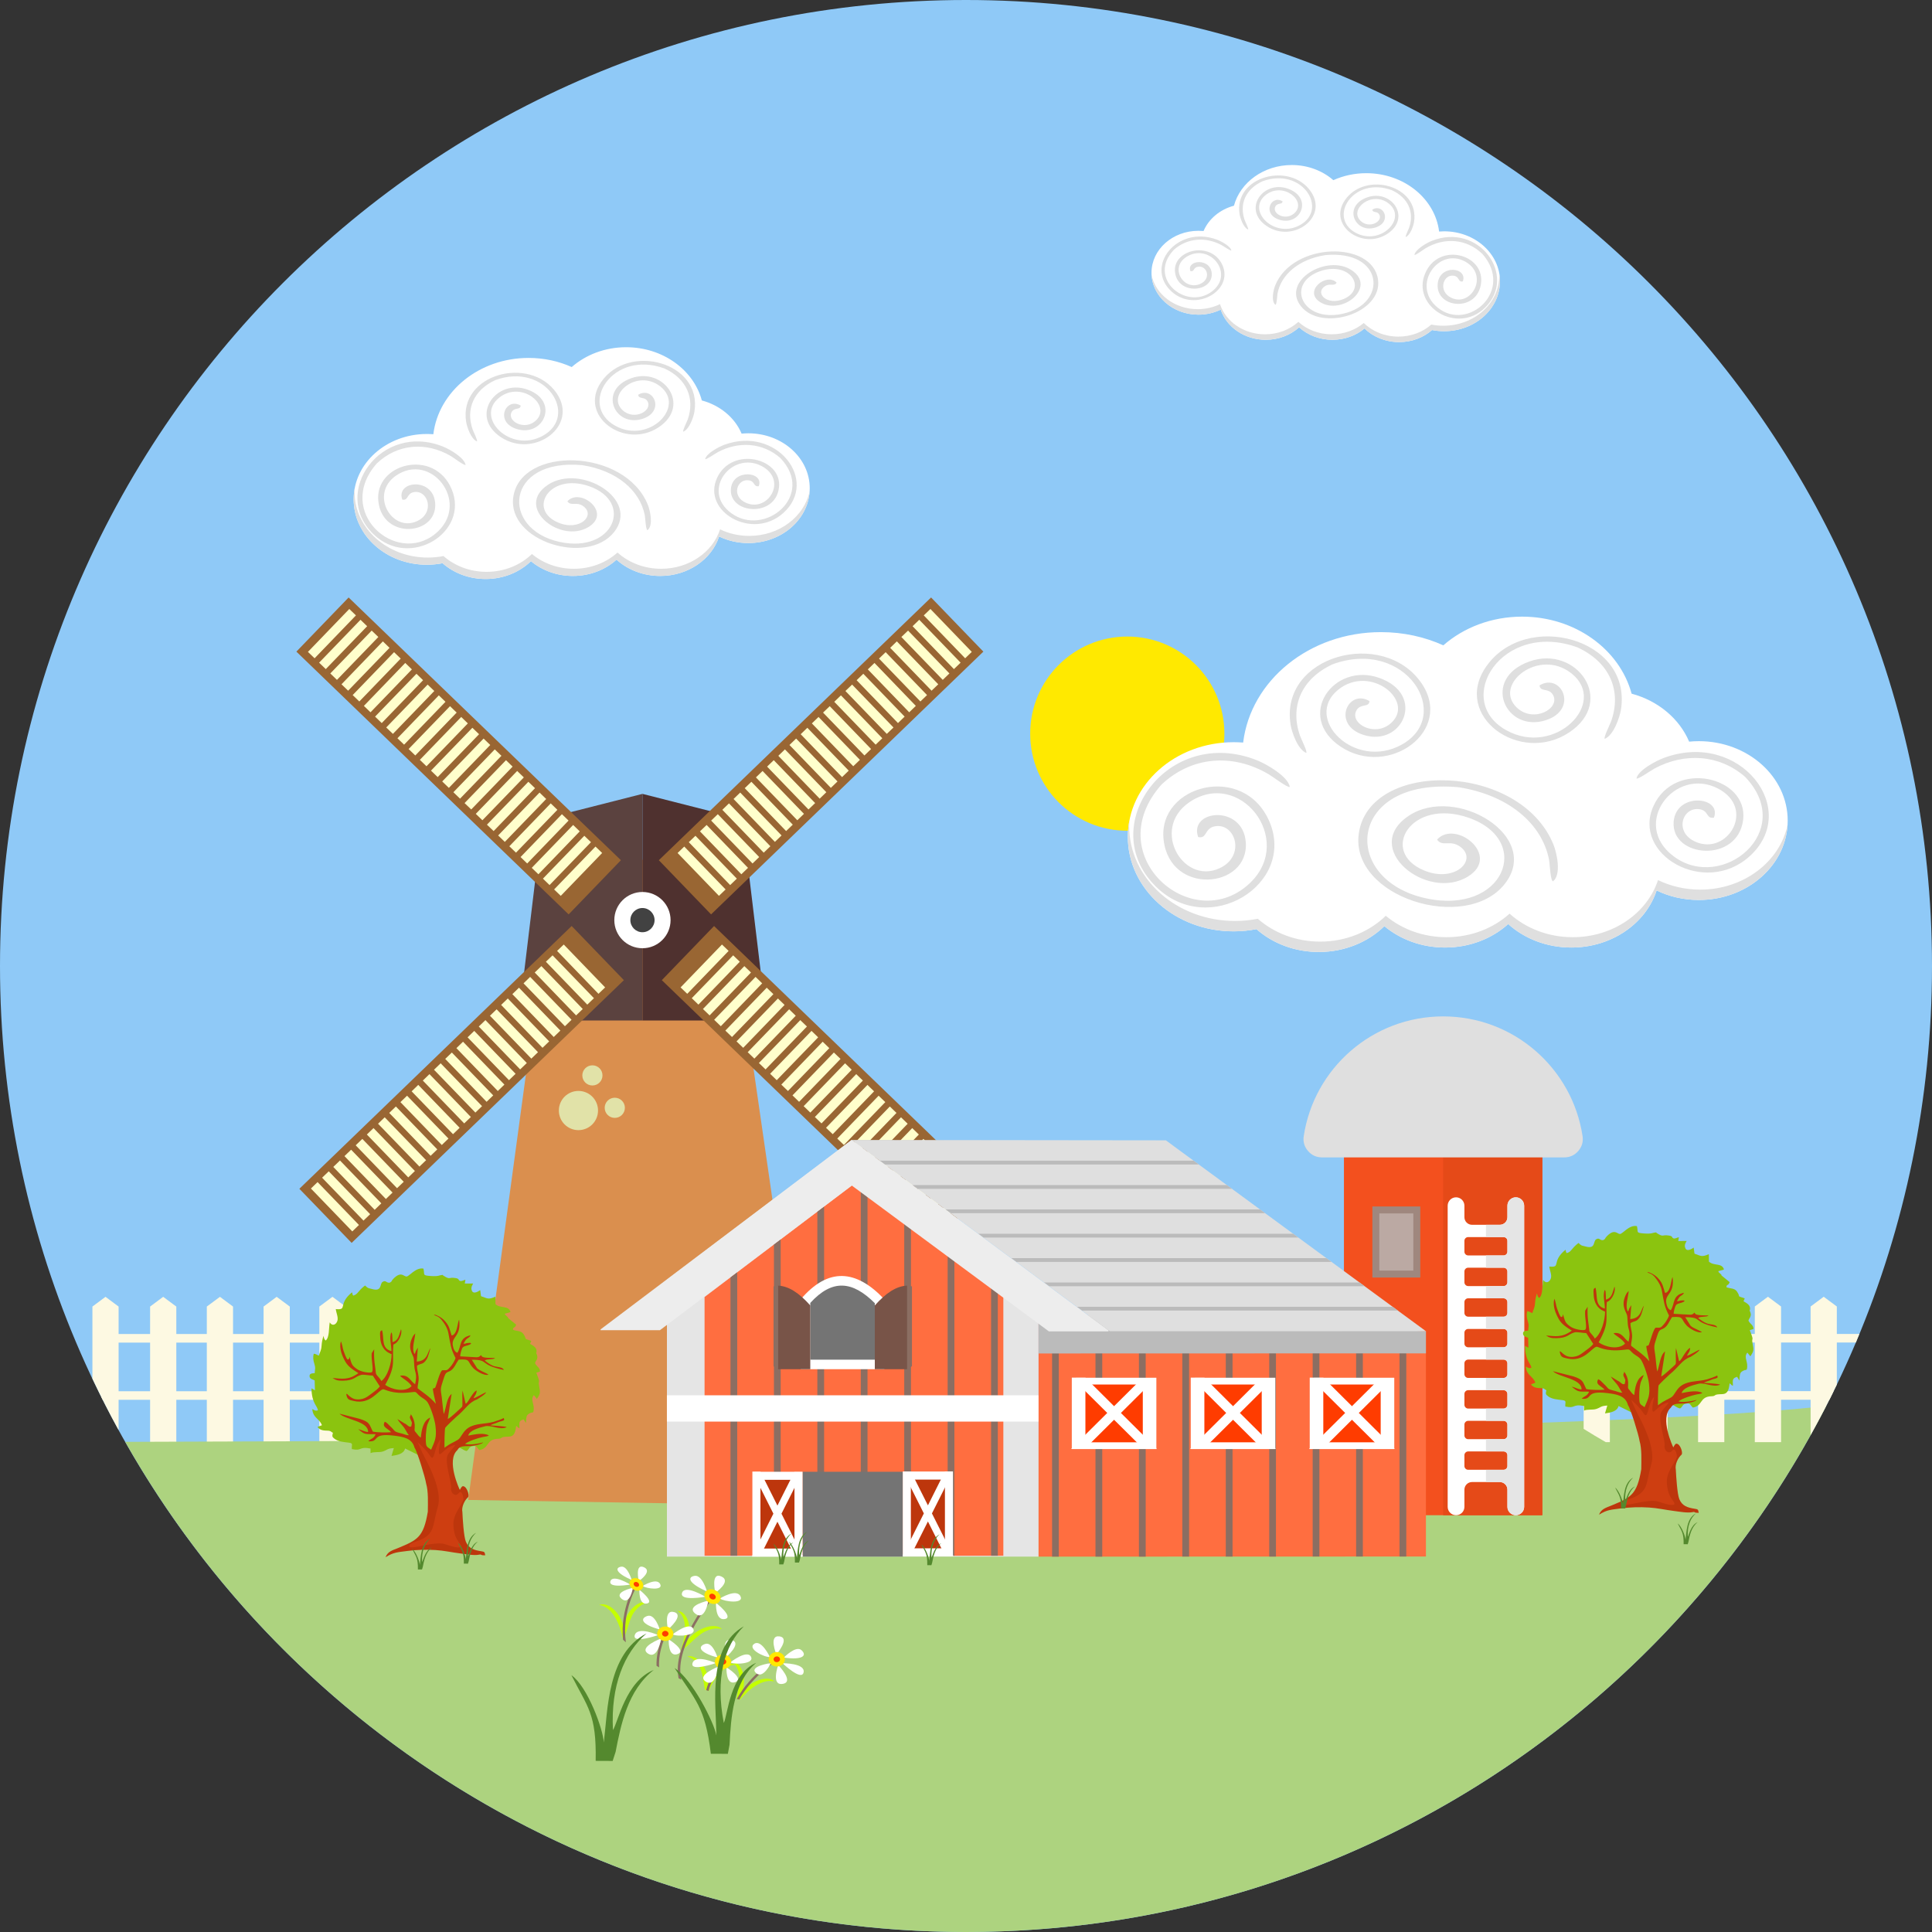 <?xml version="1.0" encoding="iso-8859-1"?>
<!-- Generator: Adobe Illustrator 19.0.0, SVG Export Plug-In . SVG Version: 6.00 Build 0)  -->
<svg width="50" height="50" version="1.1" id="Layer_1" xmlns="http://www.w3.org/2000/svg" xmlns:xlink="http://www.w3.org/1999/xlink" x="0px" y="0px"
	 viewBox="0 0 512 512" style="enable-background:new 0 0 512 512;" xml:space="preserve">
<rect x="0" y="0" width="512" height="512" fill="#333333" stroke="none"/>
<path style="fill:#8FC9F7;" d="M256,0c141.385,0,256,114.615,256,256S397.385,512,256,512S0,397.385,0,256S114.615,0,256,0z"/>
<path style="fill:#FFE900;" d="M298.748,168.691c14.204,0,25.727,11.523,25.727,25.736c0,14.214-11.523,25.727-25.727,25.727
	c-14.214,0-25.736-11.513-25.736-25.727C273.011,180.214,284.534,168.691,298.748,168.691z"/>
<g>
	<polygon style="fill:#FDF9E2;" points="84.628,346.253 88.108,343.67 91.579,346.253 91.579,382.206 84.628,382.206 	"/>
	<polygon style="fill:#FDF9E2;" points="69.849,346.253 73.32,343.67 76.8,346.253 76.8,382.206 69.849,382.206 	"/>
	<polygon style="fill:#FDF9E2;" points="54.807,346.253 58.287,343.67 61.758,346.253 61.758,382.206 54.807,382.206 	"/>
	<polygon style="fill:#FDF9E2;" points="39.775,346.253 43.245,343.67 46.725,346.253 46.725,382.206 39.775,382.206 	"/>
	<path style="fill:#FDF9E2;" d="M24.489,346.253l3.471-2.583l3.471,2.583v32.726c-2.447-4.455-4.757-8.998-6.941-13.619V346.253z"/>
	<polygon style="fill:#FDF9E2;" points="104.847,355.807 26.887,355.807 26.887,353.526 104.847,353.526 	"/>
	<polygon style="fill:#FDF9E2;" points="100.519,370.966 27.218,370.966 26.887,370.293 26.887,368.695 100.519,368.695 	"/>
	<polygon style="fill:#FDF9E2;" points="117.618,349.919 114.147,347.345 110.667,349.919 110.667,385.882 117.618,385.882 	"/>
	<polygon style="fill:#FDF9E2;" points="132.406,349.919 128.926,347.345 125.446,349.919 125.446,385.882 132.406,385.882 	"/>
	<polygon style="fill:#FDF9E2;" points="147.439,349.919 143.959,347.345 140.488,349.919 140.488,385.882 147.439,385.882 	"/>
	<polygon style="fill:#FDF9E2;" points="162.481,349.919 159.001,347.345 155.52,349.919 155.52,385.882 162.481,385.882 	"/>
	<path style="fill:#FDF9E2;" d="M177.767,349.919l-3.48-2.574l-3.471,2.574v35.963h1.082c1.979-1.141,3.938-2.31,5.869-3.519
		V349.919z"/>
	<polygon style="fill:#FDF9E2;" points="97.409,359.472 175.359,359.472 175.359,357.191 97.409,357.191 	"/>
	<polygon style="fill:#FDF9E2;" points="101.737,374.632 175.359,374.632 175.359,372.36 101.737,372.36 	"/>
</g>
<path style="fill:#ADD37F;" d="M33.184,382.109c97.496-0.244,383.201-1.618,450.788-9.534C441.566,455.35,355.397,512,256,512
	C160.463,512,77.17,459.669,33.184,382.109z"/>
<g>
	<g>
		<path style="fill:#DFDD9E;" d="M227.7,294.614c0,3.11-2.535,5.635-5.644,5.635c-3.1,0-5.625-2.525-5.625-5.635
			c0-3.11,2.525-5.635,5.625-5.635C225.165,288.98,227.7,291.505,227.7,294.614z"/>
		<path style="fill:#DFDD9E;" d="M242.176,297.832c0,1.784-1.443,3.217-3.217,3.217s-3.217-1.433-3.217-3.217
			c0-1.774,1.443-3.217,3.217-3.217S242.176,296.057,242.176,297.832z"/>
	</g>
	<polygon style="fill:#DA8F4E;" points="216.43,399.052 191.688,227.826 147.088,227.826 124.081,397.502 	"/>
	<g>
		<path style="fill:#E1E2A8;" d="M158.484,294.303c0,2.866-2.32,5.196-5.196,5.196c-2.866,0-5.186-2.33-5.186-5.196
			c0-2.876,2.32-5.196,5.186-5.196C156.164,289.106,158.484,291.427,158.484,294.303z"/>
		<path style="fill:#E1E2A8;" d="M159.664,284.993c0,1.482-1.189,2.671-2.671,2.671c-1.472,0-2.671-1.189-2.671-2.671
			c0-1.482,1.199-2.671,2.671-2.671C158.474,282.321,159.664,283.511,159.664,284.993z"/>
		<path style="fill:#E1E2A8;" d="M165.601,293.581c0,1.472-1.199,2.671-2.681,2.671c-1.472,0-2.671-1.199-2.671-2.671
			s1.199-2.671,2.671-2.671C164.402,290.91,165.601,292.109,165.601,293.581z"/>
	</g>
	<polygon style="fill:#5B423F;" points="137.359,270.438 142.496,227.826 151.241,215.221 170.26,210.386 170.26,270.438 	"/>
	<polygon style="fill:#4F312F;" points="203.152,270.438 198.025,227.826 189.27,215.221 170.26,210.386 170.26,270.438 	"/>
	<polygon style="fill:#996633;" points="174.599,227.963 246.749,158.338 260.601,172.688 188.442,242.323 	"/>
	<g>
		<polygon style="fill:#FFFFCC;" points="244.809,163.085 246.573,161.389 257.531,172.756 255.776,174.452 		"/>
		<polygon style="fill:#FFFFCC;" points="241.845,165.952 243.609,164.246 254.567,175.613 252.802,177.319 		"/>
		<polygon style="fill:#FFFFCC;" points="238.872,168.808 240.646,167.112 251.603,178.469 249.839,180.175 		"/>
		<polygon style="fill:#FFFFCC;" points="235.908,171.684 237.673,169.968 248.65,181.345 246.875,183.041 		"/>
		<polygon style="fill:#FFFFCC;" points="232.944,174.53 234.709,172.834 245.676,184.201 243.912,185.897 		"/>
		<polygon style="fill:#FFFFCC;" points="229.981,177.396 231.745,175.69 242.703,187.067 240.948,188.763 		"/>
		<polygon style="fill:#FFFFCC;" points="227.017,180.263 228.782,178.557 239.739,189.914 237.975,191.62 		"/>
		<polygon style="fill:#FFFFCC;" points="224.044,183.119 225.818,181.423 236.785,192.79 235.011,194.486 		"/>
		<polygon style="fill:#FFFFCC;" points="221.09,185.985 222.855,184.279 233.822,195.646 232.057,197.342 		"/>
		<polygon style="fill:#FFFFCC;" points="218.117,188.841 219.891,187.145 230.848,198.502 229.084,200.208 		"/>
		<polygon style="fill:#FFFFCC;" points="215.153,191.708 216.918,190.002 227.885,201.368 226.12,203.065 		"/>
		<polygon style="fill:#FFFFCC;" points="212.189,194.574 213.954,192.868 224.921,204.225 223.157,205.941 		"/>
		<polygon style="fill:#FFFFCC;" points="209.216,197.43 210.981,195.724 221.948,207.091 220.183,208.797 		"/>
		<polygon style="fill:#FFFFCC;" points="206.262,200.296 208.017,198.59 218.984,209.947 217.22,211.653 		"/>
		<polygon style="fill:#FFFFCC;" points="203.289,203.162 205.053,201.456 216.021,212.823 214.256,214.519 		"/>
		<polygon style="fill:#FFFFCC;" points="200.325,206.019 202.09,204.313 213.057,215.68 211.293,217.376 		"/>
		<polygon style="fill:#FFFFCC;" points="197.362,208.875 199.126,207.179 210.094,218.546 208.329,220.242 		"/>
		<polygon style="fill:#FFFFCC;" points="194.398,211.741 196.163,210.035 207.12,221.402 205.356,223.108 		"/>
		<polygon style="fill:#FFFFCC;" points="191.425,214.607 193.189,212.901 204.157,224.268 202.392,225.964 		"/>
		<polygon style="fill:#FFFFCC;" points="188.461,217.464 190.226,215.767 201.193,227.124 199.428,228.83 		"/>
		<polygon style="fill:#FFFFCC;" points="185.498,220.32 187.262,218.624 198.229,229.991 196.465,231.687 		"/>
		<polygon style="fill:#FFFFCC;" points="182.534,223.186 184.299,221.49 195.266,232.847 193.501,234.553 		"/>
		<polygon style="fill:#FFFFCC;" points="179.57,226.052 181.335,224.346 192.292,235.713 190.528,237.409 		"/>
	</g>
	<polygon style="fill:#996633;" points="164.548,227.963 92.388,158.338 78.545,172.688 150.695,242.323 	"/>
	<g>
		<polygon style="fill:#FFFFCC;" points="94.328,163.085 92.564,161.389 81.606,172.756 83.371,174.452 		"/>
		<polygon style="fill:#FFFFCC;" points="97.301,165.952 95.537,164.246 84.57,175.613 86.334,177.319 		"/>
		<polygon style="fill:#FFFFCC;" points="100.265,168.808 98.501,167.112 87.533,178.469 89.298,180.175 		"/>
		<polygon style="fill:#FFFFCC;" points="103.229,171.684 101.464,169.968 90.497,181.345 92.261,183.041 		"/>
		<polygon style="fill:#FFFFCC;" points="106.192,174.53 104.428,172.834 93.46,184.201 95.225,185.897 		"/>
		<polygon style="fill:#FFFFCC;" points="109.156,177.396 107.391,175.69 96.434,187.067 98.189,188.763 		"/>
		<polygon style="fill:#FFFFCC;" points="112.119,180.263 110.365,178.557 99.397,189.914 101.162,191.62 		"/>
		<polygon style="fill:#FFFFCC;" points="115.093,183.119 113.328,181.423 102.351,192.79 104.126,194.486 		"/>
		<polygon style="fill:#FFFFCC;" points="118.056,185.985 116.292,184.279 105.325,195.646 107.089,197.342 		"/>
		<polygon style="fill:#FFFFCC;" points="121.02,188.841 119.255,187.145 108.288,198.502 110.053,200.208 		"/>
		<polygon style="fill:#FFFFCC;" points="123.984,191.708 122.229,190.002 111.262,201.368 113.026,203.065 		"/>
		<polygon style="fill:#FFFFCC;" points="126.957,194.574 125.183,192.868 114.215,204.225 115.99,205.941 		"/>
		<polygon style="fill:#FFFFCC;" points="129.92,197.43 128.156,195.724 117.189,207.091 118.953,208.797 		"/>
		<polygon style="fill:#FFFFCC;" points="132.884,200.296 131.12,198.59 120.152,209.947 121.917,211.653 		"/>
		<polygon style="fill:#FFFFCC;" points="135.848,203.162 134.093,201.456 123.116,212.823 124.88,214.519 		"/>
		<polygon style="fill:#FFFFCC;" points="138.821,206.019 137.057,204.313 126.089,215.68 127.844,217.376 		"/>
		<polygon style="fill:#FFFFCC;" points="141.785,208.875 140.02,207.179 129.043,218.546 130.817,220.242 		"/>
		<polygon style="fill:#FFFFCC;" points="144.748,211.741 142.984,210.035 132.016,221.402 133.781,223.108 		"/>
		<polygon style="fill:#FFFFCC;" points="147.712,214.607 145.947,212.901 134.98,224.268 136.745,225.964 		"/>
		<polygon style="fill:#FFFFCC;" points="150.675,217.464 148.911,215.767 137.953,227.124 139.708,228.83 		"/>
		<polygon style="fill:#FFFFCC;" points="153.639,220.32 151.884,218.624 140.917,229.991 142.682,231.687 		"/>
		<polygon style="fill:#FFFFCC;" points="156.612,223.186 154.848,221.49 143.881,232.847 145.635,234.553 		"/>
		<polygon style="fill:#FFFFCC;" points="159.576,226.052 157.811,224.346 146.844,235.713 148.609,237.409 		"/>
	</g>
	<polygon style="fill:#996633;" points="175.388,259.753 247.548,329.378 261.391,315.038 189.231,245.403 	"/>
	<g>
		<polygon style="fill:#FFFFCC;" points="245.598,324.631 247.363,326.337 258.33,314.97 256.565,313.264 		"/>
		<polygon style="fill:#FFFFCC;" points="242.635,321.774 244.399,323.471 255.366,312.104 253.602,310.407 		"/>
		<polygon style="fill:#FFFFCC;" points="239.671,318.898 241.436,320.614 252.403,309.247 250.638,307.541 		"/>
		<polygon style="fill:#FFFFCC;" points="236.707,316.042 238.472,317.748 249.439,306.381 247.675,304.685 		"/>
		<polygon style="fill:#FFFFCC;" points="233.744,313.186 235.508,314.882 246.466,303.515 244.711,301.819 		"/>
		<polygon style="fill:#FFFFCC;" points="230.78,310.329 232.535,312.026 243.502,300.659 241.747,298.953 		"/>
		<polygon style="fill:#FFFFCC;" points="227.817,307.463 229.571,309.159 240.539,297.802 238.774,296.096 		"/>
		<polygon style="fill:#FFFFCC;" points="224.843,304.597 226.608,306.303 237.575,294.936 235.811,293.23 		"/>
		<polygon style="fill:#FFFFCC;" points="221.88,301.731 223.644,303.437 234.611,292.07 232.847,290.374 		"/>
		<polygon style="fill:#FFFFCC;" points="218.906,298.875 220.681,300.571 231.638,289.214 229.883,287.508 		"/>
		<polygon style="fill:#FFFFCC;" points="215.943,296.018 217.707,297.715 228.674,286.357 226.91,284.651 		"/>
		<polygon style="fill:#FFFFCC;" points="212.979,293.142 214.744,294.848 225.711,283.491 223.946,281.785 		"/>
		<polygon style="fill:#FFFFCC;" points="210.016,290.286 211.77,291.992 222.747,280.625 220.983,278.929 		"/>
		<polygon style="fill:#FFFFCC;" points="207.052,287.43 208.816,289.126 219.774,277.769 218.019,276.063 		"/>
		<polygon style="fill:#FFFFCC;" points="204.088,284.564 205.843,286.26 216.82,274.903 215.056,273.197 		"/>
		<polygon style="fill:#FFFFCC;" points="201.115,281.707 202.88,283.404 213.847,272.037 212.082,270.34 		"/>
		<polygon style="fill:#FFFFCC;" points="198.151,278.841 199.916,280.547 210.883,269.18 209.128,267.474 		"/>
		<polygon style="fill:#FFFFCC;" points="195.188,275.975 196.952,277.681 207.92,266.314 206.155,264.608 		"/>
		<polygon style="fill:#FFFFCC;" points="192.224,273.119 193.989,274.815 204.956,263.458 203.191,261.752 		"/>
		<polygon style="fill:#FFFFCC;" points="189.261,270.253 191.025,271.959 201.983,260.592 200.228,258.886 		"/>
		<polygon style="fill:#FFFFCC;" points="186.287,267.396 188.052,269.092 199.019,257.726 197.255,256.029 		"/>
		<polygon style="fill:#FFFFCC;" points="183.324,264.53 185.088,266.236 196.055,254.869 194.291,253.173 		"/>
		<polygon style="fill:#FFFFCC;" points="180.36,261.674 182.125,263.37 193.092,252.003 191.327,250.307 		"/>
	</g>
	<polygon style="fill:#996633;" points="165.337,259.753 93.188,329.378 79.335,315.038 151.494,245.403 	"/>
	<g>
		<polygon style="fill:#FFFFCC;" points="95.127,324.631 93.363,326.337 82.396,314.97 84.16,313.264 		"/>
		<polygon style="fill:#FFFFCC;" points="98.091,321.774 96.327,323.471 85.359,312.104 87.124,310.407 		"/>
		<polygon style="fill:#FFFFCC;" points="101.055,318.898 99.29,320.614 88.323,309.247 90.097,307.541 		"/>
		<polygon style="fill:#FFFFCC;" points="104.028,316.042 102.264,317.748 91.287,306.381 93.051,304.685 		"/>
		<polygon style="fill:#FFFFCC;" points="106.992,313.186 105.217,314.882 94.26,303.515 96.024,301.819 		"/>
		<polygon style="fill:#FFFFCC;" points="109.955,310.329 108.191,312.026 97.223,300.659 98.988,298.953 		"/>
		<polygon style="fill:#FFFFCC;" points="112.919,307.463 111.154,309.159 100.187,297.802 101.952,296.096 		"/>
		<polygon style="fill:#FFFFCC;" points="115.882,304.597 114.118,306.303 103.151,294.936 104.915,293.23 		"/>
		<polygon style="fill:#FFFFCC;" points="118.846,301.731 117.081,303.437 106.114,292.07 107.879,290.374 		"/>
		<polygon style="fill:#FFFFCC;" points="121.81,298.875 120.055,300.571 109.088,289.214 110.842,287.508 		"/>
		<polygon style="fill:#FFFFCC;" points="124.783,296.018 123.018,297.715 112.051,286.357 113.816,284.651 		"/>
		<polygon style="fill:#FFFFCC;" points="127.747,293.142 125.982,294.848 115.015,283.491 116.779,281.785 		"/>
		<polygon style="fill:#FFFFCC;" points="130.71,290.286 128.955,291.992 117.988,280.625 119.743,278.929 		"/>
		<polygon style="fill:#FFFFCC;" points="133.674,287.43 131.919,289.126 120.952,277.769 122.706,276.063 		"/>
		<polygon style="fill:#FFFFCC;" points="136.637,284.564 134.883,286.26 123.915,274.903 125.68,273.197 		"/>
		<polygon style="fill:#FFFFCC;" points="139.611,281.707 137.846,283.404 126.879,272.037 128.643,270.34 		"/>
		<polygon style="fill:#FFFFCC;" points="142.574,278.841 140.81,280.547 129.842,269.18 131.607,267.474 		"/>
		<polygon style="fill:#FFFFCC;" points="145.538,275.975 143.773,277.681 132.806,266.314 134.571,264.608 		"/>
		<polygon style="fill:#FFFFCC;" points="148.501,273.119 146.747,274.815 135.779,263.458 137.534,261.752 		"/>
		<polygon style="fill:#FFFFCC;" points="151.465,270.253 149.71,271.959 138.743,260.592 140.498,258.886 		"/>
		<polygon style="fill:#FFFFCC;" points="154.438,267.396 152.674,269.092 141.707,257.726 143.471,256.029 		"/>
		<polygon style="fill:#FFFFCC;" points="157.402,264.53 155.637,266.236 144.67,254.869 146.435,253.173 		"/>
		<polygon style="fill:#FFFFCC;" points="160.366,261.674 158.601,263.37 147.634,252.003 149.398,250.307 		"/>
	</g>
	<g>
		<path style="fill:#C5FF00;" d="M164.986,434.011c-0.341-1.774-1.121-4.299-2.496-6.19c-0.946-1.297-2.164-2.281-3.704-2.486
			c1.823-0.829,5.206,1.16,6.415,5.518c1.053-4.787,4.679-7,6.58-6.132c-1.54,0.205-2.769,1.189-3.704,2.486
			C166.478,429.4,166.049,433.835,164.986,434.011z"/>
		<path style="fill:#C5FF00;" d="M180.458,437.14c0.624-1.696,1.258-4.26,1.033-6.502c-0.156-1.54-0.712-2.925-1.969-3.753
			c2.037,0.029,3.987,3.207,2.778,7.555c3.432-3.782,7.799-4.231,9.027-2.671c-1.472-0.458-3.071-0.098-4.582,0.653
			C184.182,433.699,181.481,437.442,180.458,437.14z"/>
		<path style="fill:#C5FF00;" d="M187.818,448.146c0.653-1.589,1.696-3.519,3.081-4.943c1.121-1.17,2.486-1.989,4.046-2.008
			c-1.677-1.043-5.342,0.517-7.204,4.679c-0.312-4.865-3.558-7.507-5.576-6.873c1.501,0.39,2.564,1.511,3.295,2.915
			c0.868,1.648,1.004,4.309,1.355,5.869C187.145,447.912,187.477,448.029,187.818,448.146z"/>
		<path style="fill:#C5FF00;" d="M196.094,450.437c1.15-1.355,2.778-2.934,4.582-3.948c1.462-0.829,3.032-1.267,4.533-0.877
			c-1.267-1.433-5.274-0.897-8.423,2.613c1.297-4.738-0.955-8.111-3.09-8.033c1.306,0.76,1.95,2.115,2.193,3.646
			c0.331,1.989-0.595,4.913-0.643,6.415C195.529,450.32,195.812,450.379,196.094,450.437z"/>
	</g>
	<path style="fill:#8B6E62;" d="M206.058,439.967c-0.029,0.02-6.61,4.007-10.148,10.431c-0.224-0.049-0.439-0.098-0.653-0.146
		c3.607-6.639,10.402-10.753,10.421-10.772L206.058,439.967z M165.113,434.537c0.244,0.234,0.497,0.458,0.751,0.692
		c-1.18-8.364,3.061-15.188,3.081-15.208l-0.585-0.283C168.34,419.758,164.265,426.329,165.113,434.537z M173.984,441.439
		c0.224,0.146,0.458,0.283,0.682,0.429c-0.273-4.65,1.92-8.774,1.94-8.793l-0.604-0.244
		C175.993,432.841,173.867,436.818,173.984,441.439z M179.834,444.773c0.244,0.117,0.478,0.244,0.721,0.361
		c-0.058-0.409-0.127-0.848-0.185-1.306c-1.15-8.355,8.696-20.501,8.715-20.54l-0.536-0.351c-0.029,0.039-10.022,12.381-8.842,20.96
		C179.746,444.198,179.785,444.49,179.834,444.773z M187.145,447.912c0.214,0.068,0.419,0.146,0.624,0.214
		c1.238-5.118,4.874-7.516,4.884-7.526l-0.4-0.468C192.244,440.143,188.461,442.629,187.145,447.912z"/>
</g>
<path style="fill:#FFFFFF;" d="M174.842,431.827c0,0-1.267-4.221-3.256-3.587C169.588,428.873,169.851,430.482,174.842,431.827z
	 M177.036,431.827c0,0-1.287-5.391,1.589-4.611C181.491,427.996,177.036,431.827,177.036,431.827z M178.245,433.124
	c1.209,0.673,6.532,0.409,5.45-1.521C182.622,429.673,178.245,433.124,178.245,433.124z M177.221,434.459
	c0,0-0.263,4.796,2.32,3.899C182.115,437.471,177.221,434.459,177.221,434.459z M175.213,434.206c0,0-6.112,2.301-3.49,4.007
	C174.335,439.928,175.213,434.206,175.213,434.206z M174.423,433.309c0,0-5.45-2.408-6.2,0
	C167.482,435.726,174.423,433.309,174.423,433.309z"/>
<path style="fill:#FFE900;" d="M176.295,431.037c1.189,0,2.145,0.858,2.145,1.911c0,1.063-0.955,1.921-2.145,1.921
	c-1.18,0-2.135-0.858-2.135-1.921C174.16,431.895,175.115,431.037,176.295,431.037z"/>
<path style="fill:#FF3C00;" d="M176.295,432.188c0.468,0,0.858,0.341,0.858,0.76c0,0.419-0.39,0.76-0.858,0.76
	c-0.468,0-0.848-0.341-0.848-0.76C175.447,432.529,175.827,432.188,176.295,432.188z"/>
<path style="fill:#FFFFFF;" d="M190.138,439.246c0,0-1.258-4.221-3.256-3.587C184.893,436.292,185.147,437.91,190.138,439.246z
	 M192.341,439.246c0,0-1.287-5.391,1.589-4.611C196.796,435.414,192.341,439.246,192.341,439.246z M193.55,440.542
	c1.209,0.673,6.532,0.409,5.449-1.521C197.917,437.091,193.55,440.542,193.55,440.542z M192.526,441.878c0,0-0.263,4.796,2.31,3.909
	C197.42,444.89,192.526,441.878,192.526,441.878z M190.518,441.624c0,0-6.112,2.301-3.5,4.007
	C189.641,447.347,190.518,441.624,190.518,441.624z M189.729,440.728c0,0-5.449-2.408-6.2,0
	C182.778,443.145,189.729,440.728,189.729,440.728z"/>
<path style="fill:#FFE900;" d="M191.6,438.456c1.189,0,2.145,0.858,2.145,1.911c0,1.063-0.955,1.92-2.145,1.92
	c-1.18,0-2.145-0.858-2.145-1.92C189.456,439.314,190.421,438.456,191.6,438.456z"/>
<path style="fill:#FF3C00;" d="M191.6,439.606c0.478,0,0.858,0.341,0.858,0.76c0,0.419-0.38,0.76-0.858,0.76
	c-0.468,0-0.858-0.341-0.858-0.76C190.742,439.948,191.132,439.606,191.6,439.606z"/>
<path style="fill:#FFFFFF;" d="M187.36,421.747c0,0-1.258-4.426-3.256-4.133C182.105,417.916,182.368,419.573,187.36,421.747z
	 M189.563,422.117c0,0-1.287-5.605,1.579-4.348C194.018,419.027,189.563,422.117,189.563,422.117z M190.772,423.619
	c1.199,0.868,6.522,1.492,5.45-0.614C195.139,420.889,190.772,423.619,190.772,423.619z M189.748,424.769
	c0,0-0.263,4.757,2.31,4.299C194.642,428.61,189.748,424.769,189.748,424.769z M187.73,424.184c0,0-6.112,1.287-3.49,3.432
	C186.862,429.76,187.73,424.184,187.73,424.184z M186.94,423.16c0,0-5.44-3.324-6.19-1.033
	C179.999,424.418,186.94,423.16,186.94,423.16z"/>
<path style="fill:#FFE900;" d="M188.822,421.201c1.18,0.195,2.145,1.209,2.145,2.271c0,1.063-0.965,1.755-2.145,1.56
	c-1.189-0.205-2.145-1.219-2.145-2.271C186.677,421.698,187.633,421.006,188.822,421.201z"/>
<path style="fill:#FF3C00;" d="M188.822,422.351c0.468,0.078,0.858,0.487,0.858,0.907s-0.39,0.702-0.858,0.614
	c-0.478-0.078-0.858-0.478-0.858-0.897S188.344,422.283,188.822,422.351z"/>
<path style="fill:#FFFFFF;" d="M167.404,418.715c0,0-1.072-3.773-2.778-3.529C162.929,415.449,163.154,416.863,167.404,418.715z
	 M169.286,419.027c0,0-1.102-4.777,1.345-3.704S169.286,419.027,169.286,419.027z M170.309,420.304
	c1.033,0.741,5.566,1.277,4.64-0.517C174.033,417.984,170.309,420.304,170.309,420.304z M169.442,421.298
	c0,0-0.224,4.046,1.969,3.656C173.604,424.564,169.442,421.298,169.442,421.298z M167.726,420.791c0,0-5.216,1.092-2.973,2.925
	C166.975,425.539,167.726,420.791,167.726,420.791z M167.043,419.924c0,0-4.64-2.837-5.274-0.887
	C161.136,420.986,167.043,419.924,167.043,419.924z"/>
<path style="fill:#FFE900;" d="M168.652,418.247c1.004,0.166,1.823,1.033,1.823,1.94c0,0.897-0.819,1.492-1.823,1.326
	c-1.014-0.166-1.833-1.033-1.833-1.94C166.819,418.676,167.638,418.081,168.652,418.247z"/>
<path style="fill:#FF3C00;" d="M168.652,419.232c0.4,0.068,0.721,0.409,0.721,0.77c0,0.361-0.322,0.595-0.721,0.526
	c-0.409-0.068-0.731-0.409-0.731-0.77C167.921,419.397,168.243,419.163,168.652,419.232z"/>
<path style="fill:#FFFFFF;" d="M207.725,439.275c0,0,3.188-3.305,4.679-1.96C213.896,438.661,212.872,440.016,207.725,439.275z
	 M205.746,438.427c0,0,3.782-4.358,0.819-4.767S205.746,438.427,205.746,438.427z M204.03,439.129
	c-1.423,0.127-6.083-2.174-4.172-3.49C201.778,434.323,204.03,439.129,204.03,439.129z M204.303,440.728
	c0,0-2.096,4.416-3.987,2.613C198.424,441.537,204.303,440.728,204.303,440.728z M206.233,441.273c0,0,4.387,4.445,1.199,4.972
	C204.235,446.772,206.233,441.273,206.233,441.273z M207.383,440.776c0,0,6.073-0.058,5.576,2.408S207.383,440.776,207.383,440.776z
	"/>
<path style="fill:#FFE900;" d="M206.798,438.008c-1.072-0.468-2.349-0.068-2.866,0.887c-0.507,0.955-0.068,2.096,1.004,2.554
	c1.063,0.458,2.349,0.059,2.856-0.887C208.31,439.606,207.861,438.466,206.798,438.008z"/>
<path style="fill:#FF3C00;" d="M206.233,439.041c-0.419-0.185-0.936-0.02-1.131,0.351c-0.205,0.38-0.029,0.838,0.39,1.024
	c0.429,0.175,0.936,0.02,1.141-0.361C206.837,439.684,206.662,439.226,206.233,439.041z"/>
<path style="fill:#FFFFFF;" d="M365.965,167.521c5.956,0,11.562,1.258,16.534,3.5c5.381-4.709,12.742-7.604,20.872-7.604
	c14.067,0,25.863,8.696,29.022,20.414c7.029,1.881,12.673,6.629,15.247,12.712c0.838-0.078,1.696-0.127,2.564-0.127
	c13.005,0,23.553,9.427,23.553,21.047c0,11.62-10.548,21.038-23.553,21.038c-4.046,0-7.857-0.916-11.182-2.515
	c-2.866,8.735-11.893,15.12-22.607,15.12c-6.541,0-12.459-2.379-16.729-6.229c-4.27,3.851-10.187,6.229-16.729,6.229
	c-6.22,0-11.874-2.154-16.085-5.664c-4.309,4.202-10.49,6.844-17.372,6.844c-6.444,0-12.283-2.31-16.524-6.054
	c-1.95,0.38-3.968,0.585-6.044,0.585c-15.491,0-28.047-11.221-28.047-25.064s12.556-25.064,28.047-25.064
	c0.848,0,1.687,0.039,2.515,0.097C331.435,180.331,347.023,167.521,365.965,167.521z"/>
<path style="fill:#DFDFDF;" d="M473.717,218.604c-0.663,11.094-10.938,19.897-23.514,19.897c-4.046,0-7.857-0.916-11.182-2.515
	c-2.866,8.735-11.893,15.12-22.607,15.12c-6.541,0-12.459-2.379-16.729-6.229c-4.27,3.851-10.187,6.229-16.729,6.229
	c-6.22,0-11.874-2.154-16.085-5.664c-4.309,4.202-10.49,6.844-17.372,6.844c-6.444,0-12.283-2.31-16.524-6.054
	c-1.95,0.38-3.968,0.585-6.044,0.585c-15.491,0-28.047-11.221-28.047-25.064c0-1.501,0.146-2.964,0.429-4.387
	c-0.039,0.536-0.058,1.082-0.058,1.638c0,13.843,12.556,25.064,28.047,25.064c2.067,0,4.094-0.205,6.034-0.585
	c4.25,3.753,10.09,6.054,16.534,6.054c6.873,0,13.063-2.632,17.372-6.844c4.211,3.519,9.866,5.674,16.085,5.674
	c6.541,0,12.459-2.388,16.729-6.239c4.27,3.851,10.187,6.239,16.729,6.239c10.704,0,19.741-6.385,22.607-15.13
	c3.324,1.609,7.126,2.525,11.182,2.525C462.087,235.762,471.68,228.372,473.717,218.604z M386.574,208.631
	c-29.538-2.73-31.605,24.469-8.686,29.431c20.648,4.484,28.593-15.325,11.308-21.35c-15.325-5.333-23.738,8.969-11.864,13.941
	c8.296,3.48,14.506-2.886,9.534-6.337c-2.632-1.823-4.67,0.205-6.025-1.823c4.913-5.411,17.138,4.328,8.15,9.817
	c-10.899,6.668-28.505-7.584-15.647-16.124c12.459-8.277,35.388,5.42,25.434,18.055c-10.324,13.102-41.071,3.529-38.683-13.365
	c2.778-19.634,42.767-18.873,51.6,2.983c0.926,2.31,2.125,7.994-0.136,9.7c-0.702-0.146-0.838-4.65-1.043-5.713
	C408.645,218.243,399.734,210.708,386.574,208.631z M353.165,176.041c19.419-7.097,32.19,13.57,18.308,21.291
	c-12.508,6.941-26.292-7.029-16.768-14.604c8.452-6.707,20.258,2.925,14.067,8.774c-4.328,4.085-11.299,0.214-9.271-3.285
	c1.063-1.852,3.324-0.634,3.422-2.427c-5.674-3.354-10.129,6.239-1.57,8.969c10.353,3.305,16.68-10.685,4.163-15.11
	c-12.118-4.299-22.373,10.168-10.187,18.25c12.654,8.384,30.065-4.211,21.369-16.865c-10.109-14.711-37.64-7.37-34.676,11.026
	c0.312,1.94,1.852,6.532,4.133,7.467c0.429-0.224-1.355-3.734-1.657-4.592C341.808,187.194,344.879,179.873,353.165,176.041z
	 M307.765,207.968c-16.261,18.444,7.185,39.307,22.363,27.033c13.668-11.055-0.4-30.699-13.882-23.065
	c-11.952,6.775-3.051,22.792,6.961,18.152c7-3.246,4.192-12.079-1.228-11.113c-2.876,0.517-1.999,3.373-4.455,2.856
	c-2.554-7.263,11.893-8.745,12.625,1.394c0.887,12.283-20.131,14.262-21.788-0.721c-1.609-14.516,21.408-20.56,28.096-4.66
	c6.931,16.485-16.027,30.884-30.075,17.167c-16.329-15.959,3.042-43.021,26.789-33.506c2.515,1.014,8.16,4.25,8.647,7.029
	c-0.458,0.38-4.572-2.749-5.625-3.363C326.697,199.594,315.779,200.374,307.765,207.968z M418.072,171.577
	c-20.034-7.331-33.204,13.999-18.883,21.944c12.897,7.165,27.101-7.243,17.284-15.052c-8.706-6.922-20.882,3.012-14.506,9.047
	c4.475,4.221,11.659,0.224,9.573-3.393c-1.102-1.911-3.441-0.653-3.539-2.505c5.849-3.451,10.441,6.444,1.628,9.251
	c-10.685,3.422-17.206-11.006-4.299-15.578c12.498-4.436,23.075,10.48,10.499,18.825c-13.044,8.637-31.001-4.348-22.032-17.392
	c10.431-15.169,38.809-7.604,35.768,11.357c-0.331,2.008-1.911,6.746-4.27,7.711c-0.439-0.244,1.394-3.851,1.706-4.738
	C429.78,183.07,426.621,175.525,418.072,171.577z M462.467,205.872c13.746,14.389-6.083,30.65-18.912,21.077
	c-11.552-8.628,0.341-23.923,11.737-17.977c10.109,5.274,2.583,17.772-5.878,14.145c-5.927-2.525-3.549-9.417,1.033-8.657
	c2.427,0.4,1.687,2.622,3.763,2.223c2.164-5.664-10.061-6.814-10.675,1.082c-0.751,9.583,17.021,11.123,18.425-0.556
	c1.355-11.328-18.103-16.037-23.758-3.636c-5.859,12.858,13.56,24.079,25.425,13.385c13.814-12.439-2.564-33.545-22.646-26.117
	c-2.125,0.78-6.902,3.305-7.302,5.469c0.38,0.302,3.851-2.135,4.748-2.622C446.45,199.35,455.682,199.955,462.467,205.872z"/>
<polygon style="fill:#E5E5E5;" points="275.234,339.117 275.234,412.525 176.743,412.525 176.743,339.156 225.691,302.101 "/>
<polygon style="fill:#FF6E40;" points="265.895,343.719 265.895,412.291 186.716,412.291 186.716,343.719 226.052,313.946 "/>
<path style="fill:#8B6E62;" d="M264.433,412.291h-1.784v-70.99l1.784,1.336V412.291z M252.929,412.291h-1.794v-79.598l1.794,1.336
	V412.291z M241.416,412.291h-1.784v-88.196l1.784,1.336V412.291z M229.903,412.291h-1.784v-96.795l1.784,1.336V412.291z
	 M218.399,412.291h-1.794v-91.199l1.794-1.355V412.291z M206.886,412.291h-1.784v-82.493l1.784-1.345V412.291z M195.373,412.291
	h-1.784v-73.778l1.784-1.345V412.291z"/>
<polygon style="fill:#FFFFFF;" points="176.734,369.767 275.234,369.767 275.234,376.737 176.734,376.737 "/>
<polygon style="fill:#747474;" points="212.687,390.034 239.291,390.034 239.291,412.525 212.687,412.525 "/>
<polygon style="fill:#FFFFFF;" points="212.687,390.034 199.389,390.034 199.389,412.525 212.687,412.525 "/>
<polygon style="fill:#BD360C;" points="210.542,392.169 201.524,392.169 201.524,410.38 210.542,410.38 "/>
<g>
	<polygon style="fill:#FFFFFF;" points="202.48,410.351 206.028,403.273 209.548,410.282 210.62,412.417 212.755,412.388 
		207.101,401.138 211.575,392.228 212.648,390.103 210.513,390.083 206.028,398.993 201.524,390.015 199.389,390.034 
		200.452,392.16 204.956,401.138 199.273,412.456 201.407,412.486 	"/>
	<polygon style="fill:#FFFFFF;" points="239.252,389.966 252.549,389.966 252.549,412.456 239.252,412.456 	"/>
</g>
<polygon style="fill:#BD360C;" points="241.387,392.111 250.414,392.111 250.414,410.321 241.387,410.321 "/>
<g>
	<polygon style="fill:#FFFFFF;" points="249.459,410.282 245.91,403.205 242.381,410.224 241.309,412.349 239.174,412.33 
		244.828,401.07 240.353,392.16 239.291,390.034 241.426,390.015 245.91,398.935 250.414,389.947 252.549,389.966 251.477,392.101 
		246.973,401.07 252.666,412.388 250.521,412.417 	"/>
	<path style="fill:#FFFFFF;" d="M212.199,344.333c7.282-8.53,14.672-7.945,22.168,0v18.522h-22.168
		C212.199,356.684,212.199,350.504,212.199,344.333z"/>
</g>
<path style="fill:#747474;" d="M214.734,345.288c0,5.011,0,10.022,0,15.032h17.099v-14.964
	C225.886,339.419,220.564,338.903,214.734,345.288z"/>
<path style="fill:#785448;" d="M206.184,362.855h8.55v-16.894c-2.964-3.334-5.761-5.157-8.55-5.255V362.855z"/>
<polygon style="fill:#F3501E;" points="356.158,301.146 408.732,301.146 408.732,401.548 356.158,401.548 "/>
<polygon style="fill:#FF6E40;" points="275.234,347.959 377.888,352.785 377.888,412.495 275.234,412.525 "/>
<path style="fill:#8B6E62;" d="M278.812,348.125l1.784,0.088v64.312h-1.784V348.125z M290.315,348.671l1.794,0.088v63.756h-1.794
	V348.671z M301.828,349.207l1.794,0.088v63.22h-1.794V349.207z M313.332,349.753l1.794,0.088v62.674h-1.794V349.753z
	 M324.845,350.299l1.794,0.078v62.128h-1.794V350.299z M336.358,350.835l1.784,0.088v61.582h-1.784V350.835z M347.871,351.381
	l1.784,0.078v61.036h-1.784V351.381z M359.385,351.917l1.784,0.088v60.49h-1.784V351.917z M370.888,352.463l1.794,0.078v59.954
	h-1.794V352.463z"/>
<path style="fill:#785448;" d="M240.383,362.855h-8.55v-16.894c2.954-3.334,5.761-5.157,8.55-5.255V362.855z"/>
<g>
	<path style="fill:#8B6E62;" d="M204.995,362.066l1.189,0.79v-22.149c0.029,0,0.127,0,0.097,0l-1.287,0.195V362.066z"/>
	<path style="fill:#8B6E62;" d="M241.679,362.056l-1.189,0.799v-22.159c-0.039,0-0.136,0-0.107,0.01l1.297,0.185V362.056z"/>
</g>
<polygon style="fill:#FFFFFF;" points="306.449,365.117 284.037,365.117 284.037,384.02 306.449,384.02 "/>
<polygon style="fill:#BBBBBB;" points="275.234,347.959 377.888,352.785 377.888,358.653 275.234,358.683 "/>
<polygon style="fill:#DFDFDF;" points="225.691,302.101 308.965,302.199 377.888,352.785 294.147,352.824 "/>
<path style="fill:#BBBBBB;" d="M225.691,302.101l44.366,0.049H225.76L225.691,302.101z M316.325,307.6l1.375,1.004h-83.224
	l-1.355-1.004H316.325z M325.118,314.053l1.365,1.004h-83.312l-1.345-1.004H325.118z M333.911,320.507l1.365,1.004h-83.39
	l-1.355-1.004H333.911z M342.705,326.961l1.365,1.004h-83.478l-1.355-1.004H342.705z M351.488,333.414l1.375,1.004h-83.556
	l-1.355-1.004H351.488z M360.281,339.868l1.365,1.004h-83.634l-1.355-1.004H360.281z M369.075,346.321l1.365,0.994h-83.722
	l-1.355-0.994H369.075z M377.868,352.775l0.02,0.01l-83.741,0.039l-0.078-0.049H377.868z"/>
<polygon style="fill:#FF3C00;" points="302.852,366.911 287.644,366.911 287.644,382.226 302.852,382.226 "/>
<g>
	<polygon style="fill:#FFFFFF;" points="289.253,382.197 295.238,376.25 301.175,382.138 302.969,383.932 306.576,383.912 
		297.052,374.446 304.587,366.959 306.381,365.175 302.784,365.156 295.238,372.653 287.644,365.097 284.037,365.117 
		285.841,366.911 293.435,374.446 283.852,383.961 287.459,383.981 	"/>
	<polygon style="fill:#FFFFFF;" points="337.977,365.117 315.564,365.117 315.564,384.02 337.977,384.02 	"/>
</g>
<polygon style="fill:#EDEDED;" points="174.891,352.512 225.73,314.18 277.954,352.824 293.766,352.824 293.766,352.57 
	225.691,302.101 159.166,352.297 159.166,352.512 "/>
<polygon style="fill:#FF3C00;" points="334.37,366.911 319.171,366.911 319.171,382.226 334.37,382.226 "/>
<g>
	<polygon style="fill:#FFFFFF;" points="320.78,382.197 326.766,376.25 332.693,382.138 334.496,383.932 338.094,383.912 
		328.579,374.446 336.105,366.959 337.908,365.175 334.301,365.156 326.766,372.653 319.171,365.097 315.564,365.117 
		317.368,366.911 324.952,374.446 315.379,383.961 318.976,383.981 	"/>
	<polygon style="fill:#FFFFFF;" points="369.494,365.117 347.092,365.117 347.092,384.02 369.494,384.02 	"/>
</g>
<polygon style="fill:#FF3C00;" points="365.897,366.911 350.689,366.911 350.689,382.226 365.897,382.226 "/>
<polygon style="fill:#FFFFFF;" points="352.307,382.197 358.283,376.25 364.22,382.138 366.023,383.932 369.621,383.912 
	360.096,374.446 367.632,366.959 369.426,365.175 365.828,365.156 358.283,372.653 350.689,365.097 347.092,365.117 
	348.885,366.911 356.48,374.446 346.897,383.961 350.504,383.981 "/>
<polygon style="fill:#E54A18;" points="382.45,301.146 408.732,301.146 408.732,401.548 382.45,401.548 "/>
<path style="fill:#DFDFDF;" d="M382.45,269.356c18.727,0,34.228,13.765,36.947,31.732c0.224,1.462-0.166,2.808-1.131,3.929
	s-2.242,1.706-3.714,1.706h-64.205c-1.482,0-2.759-0.585-3.714-1.706c-0.975-1.121-1.355-2.466-1.131-3.929
	C348.213,283.121,363.723,269.356,382.45,269.356z"/>
<path style="fill:#FFFFFF;" d="M385.872,317.3L385.872,317.3c1.219,0,2.213,1.004,2.213,2.223v3.051
	c0,1.111,0.907,2.008,2.018,2.008h7.37c1.111,0,2.008-0.897,2.008-2.008v-3.051c0-1.219,1.004-2.223,2.223-2.223l0,0
	c1.219,0,2.213,1.004,2.213,2.223v79.812c0,1.219-0.994,2.213-2.213,2.213l0,0c-1.219,0-2.223-0.994-2.223-2.213v-4.562
	c0-1.111-0.897-2.018-2.008-2.018h-7.37c-1.111,0-2.018,0.907-2.018,2.018v4.562c0,1.219-0.994,2.213-2.213,2.213l0,0
	c-1.228,0-2.223-0.994-2.223-2.213v-79.812C383.649,318.304,384.643,317.3,385.872,317.3z M399.481,388.514v-2.876
	c0-0.546-0.448-0.994-0.994-0.994h-9.398c-0.556,0-1.004,0.448-1.004,0.994v2.876c0,0.546,0.448,0.994,1.004,0.994h9.398
	C399.032,389.508,399.481,389.06,399.481,388.514z M399.481,380.393v-2.866c0-0.546-0.448-0.994-0.994-0.994h-9.398
	c-0.556,0-1.004,0.448-1.004,0.994v2.866c0,0.556,0.448,1.004,1.004,1.004h9.398C399.032,381.397,399.481,380.949,399.481,380.393z
	 M399.481,372.282v-2.866c0-0.556-0.448-1.004-0.994-1.004h-9.398c-0.556,0-1.004,0.448-1.004,1.004v2.866
	c0,0.546,0.448,1.004,1.004,1.004h9.398C399.032,373.286,399.481,372.828,399.481,372.282z M399.481,364.161v-2.866
	c0-0.546-0.448-0.994-0.994-0.994h-9.398c-0.556,0-1.004,0.448-1.004,0.994v2.866c0,0.556,0.448,1.004,1.004,1.004h9.398
	C399.032,365.166,399.481,364.717,399.481,364.161z M399.481,356.051v-2.866c0-0.556-0.448-1.004-0.994-1.004h-9.398
	c-0.556,0-1.004,0.448-1.004,1.004v2.866c0,0.546,0.448,0.994,1.004,0.994h9.398C399.032,357.045,399.481,356.596,399.481,356.051z
	 M399.481,347.93v-2.866c0-0.546-0.448-1.004-0.994-1.004h-9.398c-0.556,0-1.004,0.458-1.004,1.004v2.866
	c0,0.556,0.448,1.004,1.004,1.004h9.398C399.032,348.934,399.481,348.486,399.481,347.93z M399.481,339.819v-2.866
	c0-0.556-0.448-1.004-0.994-1.004h-9.398c-0.556,0-1.004,0.448-1.004,1.004v2.866c0,0.546,0.448,1.004,1.004,1.004h9.398
	C399.032,340.823,399.481,340.365,399.481,339.819z M399.481,331.698v-2.866c0-0.556-0.448-0.994-0.994-0.994h-9.398
	c-0.556,0-1.004,0.439-1.004,0.994v2.866c0,0.556,0.448,1.004,1.004,1.004h9.398C399.032,332.703,399.481,332.254,399.481,331.698z"
	/>
<path style="fill:#E5E5E5;" d="M393.788,324.582h3.685c1.111,0,2.008-0.897,2.008-2.008v-3.051c0-1.219,1.004-2.223,2.223-2.223l0,0
	c1.219,0,2.213,1.004,2.213,2.223v79.812c0,1.219-0.994,2.213-2.213,2.213l0,0c-1.219,0-2.223-0.994-2.223-2.213v-4.562
	c0-1.111-0.897-2.018-2.008-2.018h-3.685v-3.246h4.699c0.546,0,0.994-0.448,0.994-0.994v-2.876c0-0.546-0.448-0.994-0.994-0.994
	h-4.699v-3.246h4.699c0.546,0,0.994-0.448,0.994-1.004v-2.866c0-0.546-0.448-0.994-0.994-0.994h-4.699v-3.246h4.699
	c0.546,0,0.994-0.458,0.994-1.004v-2.866c0-0.556-0.448-1.004-0.994-1.004h-4.699v-3.246h4.699c0.546,0,0.994-0.448,0.994-1.004
	v-2.866c0-0.546-0.448-0.994-0.994-0.994h-4.699v-3.256h4.699c0.546,0,0.994-0.448,0.994-0.994v-2.866
	c0-0.556-0.448-1.004-0.994-1.004h-4.699v-3.246h4.699c0.546,0,0.994-0.448,0.994-1.004v-2.866c0-0.546-0.448-1.004-0.994-1.004
	h-4.699v-3.237h4.699c0.546,0,0.994-0.458,0.994-1.004v-2.866c0-0.556-0.448-1.004-0.994-1.004h-4.699v-3.246h4.699
	c0.546,0,0.994-0.448,0.994-1.004v-2.866c0-0.556-0.448-0.994-0.994-0.994h-4.699V324.582z"/>
<polygon style="fill:#9F877E;" points="363.694,319.727 376.386,319.727 376.386,338.561 363.694,338.561 "/>
<polygon style="fill:#BBA9A3;" points="365.536,321.57 374.544,321.57 374.544,336.719 365.536,336.719 "/>
<g>
	<path style="fill:#FDF9E2;" d="M479.829,346.234l3.471-2.583l3.48,2.583v20.706c-2.184,4.543-4.514,8.988-6.951,13.365V346.234z"/>
	<polygon style="fill:#FDF9E2;" points="465.041,346.234 468.521,343.65 472.001,346.234 472.001,382.187 465.041,382.187 	"/>
	<polygon style="fill:#FDF9E2;" points="450.008,346.234 453.489,343.65 456.959,346.234 456.959,382.187 450.008,382.187 	"/>
	<polygon style="fill:#FDF9E2;" points="434.976,346.234 438.446,343.65 441.927,346.234 441.927,382.187 434.976,382.187 	"/>
	<path style="fill:#FDF9E2;" d="M419.68,346.234l3.48-2.583l3.471,2.583v35.953h-1.082c-1.979-1.131-3.929-2.31-5.869-3.519V346.234
		z"/>
	<path style="fill:#FDF9E2;" d="M491.82,355.778h-69.732v-2.271h70.668C492.444,354.267,492.142,355.027,491.82,355.778z"/>
	<polygon style="fill:#FDF9E2;" points="484.791,370.947 422.088,370.947 422.088,368.665 485.922,368.665 	"/>
</g>
<path style="fill:#FFFFFF;" d="M140.088,94.855c4.104,0,7.984,0.868,11.425,2.418c3.724-3.256,8.803-5.255,14.418-5.255
	c9.729,0,17.889,6.015,20.063,14.106c4.865,1.306,8.764,4.582,10.538,8.793c0.585-0.058,1.18-0.088,1.784-0.088
	c8.988,0,16.271,6.512,16.271,14.545s-7.282,14.545-16.271,14.545c-2.808,0-5.44-0.634-7.74-1.745
	c-1.969,6.044-8.218,10.46-15.617,10.46c-4.523,0-8.618-1.648-11.572-4.319c-2.944,2.671-7.039,4.319-11.562,4.319
	c-4.289,0-8.208-1.492-11.113-3.919c-2.973,2.905-7.253,4.728-12.01,4.728c-4.455,0-8.481-1.599-11.416-4.182
	c-1.355,0.263-2.749,0.4-4.182,0.4c-10.704,0-19.38-7.76-19.38-17.323s8.676-17.323,19.38-17.323c0.585,0,1.16,0.02,1.735,0.068
	C116.214,103.706,126.996,94.855,140.088,94.855z"/>
<path style="fill:#DFDFDF;" d="M214.568,130.164c-0.468,7.662-7.565,13.755-16.251,13.755c-2.808,0-5.44-0.634-7.74-1.745
	c-1.969,6.044-8.218,10.46-15.617,10.46c-4.523,0-8.618-1.648-11.572-4.319c-2.944,2.671-7.039,4.319-11.562,4.319
	c-4.289,0-8.208-1.492-11.113-3.919c-2.973,2.905-7.253,4.728-12.01,4.728c-4.455,0-8.481-1.599-11.416-4.182
	c-1.355,0.263-2.749,0.4-4.182,0.4c-10.704,0-19.38-7.76-19.38-17.323c0-1.033,0.097-2.047,0.292-3.032
	c-0.029,0.37-0.049,0.751-0.049,1.131c0,9.573,8.686,17.323,19.39,17.323c1.433,0,2.837-0.136,4.172-0.4
	c2.944,2.593,6.97,4.182,11.425,4.182c4.757,0,9.037-1.823,12.01-4.728c2.915,2.427,6.814,3.919,11.113,3.919
	c4.523,0,8.618-1.648,11.572-4.309c2.944,2.661,7.039,4.309,11.562,4.309c7.399,0,13.648-4.406,15.617-10.451
	c2.301,1.111,4.943,1.735,7.74,1.735C206.526,142.019,213.155,136.91,214.568,130.164z M154.331,123.272
	c-20.423-1.891-21.847,16.914-6.005,20.345c14.272,3.09,19.761-10.597,7.809-14.759c-10.587-3.685-16.397,6.2-8.199,9.632
	c5.742,2.408,10.031-1.989,6.59-4.377c-1.813-1.267-3.227,0.146-4.163-1.267c3.402-3.734,11.845,2.993,5.635,6.795
	c-7.536,4.611-19.702-5.245-10.811-11.152c8.608-5.722,24.459,3.753,17.577,12.488c-7.136,9.057-28.388,2.437-26.741-9.232
	c1.92-13.58,29.568-13.063,35.67,2.047c0.643,1.609,1.462,5.527-0.097,6.707c-0.487-0.097-0.575-3.207-0.721-3.948
	C169.578,129.911,163.417,124.705,154.331,123.272z M131.237,100.743c13.424-4.904,22.246,9.388,12.654,14.72
	c-8.647,4.796-18.172-4.855-11.581-10.09c5.83-4.64,13.989,2.018,9.719,6.054c-2.993,2.827-7.818,0.156-6.415-2.271
	c0.741-1.277,2.301-0.429,2.369-1.677c-3.929-2.32-7,4.319-1.092,6.2c7.165,2.291,11.533-7.38,2.886-10.441
	c-8.384-2.973-15.471,7.029-7.039,12.615c8.735,5.791,20.774-2.915,14.769-11.659c-7-10.168-26.019-5.089-23.972,7.614
	c0.214,1.345,1.277,4.523,2.856,5.167c0.292-0.156-0.936-2.574-1.141-3.168C123.389,108.454,125.504,103.394,131.237,100.743z
	 M99.856,122.814c-11.24,12.751,4.962,27.17,15.461,18.678c9.446-7.643-0.283-21.213-9.602-15.929
	c-8.257,4.67-2.106,15.744,4.816,12.537c4.835-2.242,2.895-8.345-0.848-7.682c-1.989,0.361-1.384,2.33-3.081,1.979
	c-1.774-5.021,8.218-6.044,8.725,0.965c0.614,8.491-13.911,9.856-15.062-0.507c-1.111-10.031,14.798-14.214,19.429-3.217
	c4.787,11.396-11.084,21.35-20.794,11.864c-11.289-11.026,2.106-29.733,18.513-23.153c1.745,0.692,5.644,2.925,5.976,4.855
	c-0.322,0.263-3.149-1.901-3.88-2.33C112.948,117.033,105.393,117.559,99.856,122.814z M176.1,97.652
	c-13.853-5.06-22.948,9.68-13.053,15.179c8.92,4.952,18.737-5.011,11.952-10.412c-6.025-4.777-14.438,2.086-10.031,6.259
	c3.09,2.915,8.062,0.156,6.619-2.349c-0.77-1.316-2.379-0.448-2.447-1.726c4.046-2.388,7.214,4.445,1.121,6.395
	c-7.38,2.359-11.884-7.614-2.964-10.772c8.637-3.061,15.949,7.243,7.253,13.005c-9.018,5.976-21.428-3.003-15.227-12.01
	c7.214-10.49,26.828-5.255,24.713,7.848c-0.214,1.384-1.316,4.66-2.944,5.333c-0.302-0.175,0.965-2.671,1.18-3.276
	C184.191,105.607,182.008,100.382,176.1,97.652z M206.789,121.371c9.495,9.944-4.211,21.184-13.073,14.565
	c-7.994-5.966,0.234-16.543,8.111-12.43c6.99,3.646,1.784,12.283-4.065,9.778c-4.094-1.745-2.447-6.502,0.712-5.986
	c1.677,0.273,1.17,1.813,2.603,1.54c1.501-3.909-6.951-4.718-7.38,0.751c-0.517,6.619,11.776,7.692,12.742-0.39
	c0.936-7.828-12.508-11.084-16.427-2.515c-4.046,8.891,9.378,16.651,17.577,9.261c9.554-8.608-1.774-23.192-15.656-18.064
	c-1.462,0.546-4.767,2.291-5.05,3.792c0.273,0.195,2.671-1.482,3.285-1.813C195.714,116.857,202.1,117.276,206.789,121.371z"/>
<path style="fill:#FFFFFF;" d="M362.085,45.897c-3.139,0-6.103,0.663-8.735,1.852c-2.837-2.486-6.727-4.016-11.016-4.016
	c-7.438,0-13.658,4.592-15.325,10.782c-3.714,0.994-6.697,3.5-8.052,6.707c-0.448-0.039-0.897-0.058-1.365-0.058
	c-6.863,0-12.43,4.972-12.43,11.113c0,6.132,5.566,11.113,12.43,11.113c2.145,0,4.153-0.487,5.917-1.336
	c1.511,4.611,6.278,7.994,11.932,7.994c3.451,0,6.58-1.267,8.832-3.305c2.252,2.037,5.381,3.305,8.832,3.305
	c3.295,0,6.278-1.141,8.501-3.003c2.271,2.223,5.547,3.617,9.173,3.617c3.402,0,6.483-1.219,8.725-3.198
	c1.033,0.205,2.096,0.312,3.198,0.312c8.179,0,14.808-5.927,14.808-13.239S390.883,61.3,382.703,61.3
	c-0.448,0-0.897,0.019-1.326,0.058C380.325,52.662,372.087,45.897,362.085,45.897z"/>
<path style="fill:#DFDFDF;" d="M305.182,72.881c0.351,5.849,5.771,10.509,12.41,10.509c2.145,0,4.153-0.487,5.917-1.336
	c1.511,4.611,6.278,7.994,11.932,7.994c3.451,0,6.58-1.267,8.832-3.305c2.252,2.037,5.381,3.305,8.832,3.305
	c3.295,0,6.278-1.141,8.501-3.003c2.271,2.223,5.547,3.617,9.173,3.617c3.402,0,6.483-1.219,8.725-3.198
	c1.033,0.205,2.096,0.312,3.198,0.312c8.179,0,14.808-5.927,14.808-13.239c0-0.79-0.078-1.56-0.224-2.32
	c0.02,0.292,0.029,0.575,0.029,0.868c0,7.312-6.629,13.239-14.808,13.239c-1.102,0-2.164-0.107-3.198-0.302
	c-2.242,1.969-5.323,3.188-8.725,3.188c-3.626,0-6.902-1.394-9.173-3.607c-2.223,1.852-5.206,2.993-8.491,2.993
	c-3.461,0-6.59-1.258-8.842-3.295c-2.252,2.037-5.372,3.295-8.832,3.295c-5.654,0-10.431-3.373-11.932-7.994
	c-1.764,0.848-3.773,1.336-5.908,1.336C311.314,81.938,306.254,78.038,305.182,72.881z M351.206,67.607
	c15.598-1.443,16.69,12.927,4.582,15.549c-10.899,2.359-15.091-8.101-5.966-11.279c8.091-2.817,12.537,4.738,6.259,7.36
	c-4.377,1.842-7.662-1.521-5.03-3.344c1.384-0.965,2.457,0.107,3.178-0.965c-2.593-2.856-9.056,2.291-4.299,5.186
	c5.752,3.519,15.052-3.997,8.257-8.52c-6.571-4.367-18.688,2.866-13.434,9.544c5.459,6.912,21.701,1.862,20.433-7.058
	c-1.462-10.373-22.588-9.973-27.248,1.57c-0.497,1.228-1.121,4.221,0.068,5.128c0.37-0.078,0.448-2.457,0.556-3.022
	C339.546,72.686,344.255,68.709,351.206,67.607z M368.851,50.401c-10.256-3.753-17.002,7.165-9.671,11.24
	c6.6,3.665,13.882-3.714,8.852-7.701c-4.455-3.549-10.694,1.531-7.428,4.621c2.291,2.164,5.976,0.117,4.904-1.735
	c-0.565-0.975-1.764-0.331-1.813-1.277c2.993-1.774,5.342,3.295,0.829,4.738c-5.469,1.745-8.803-5.644-2.193-7.984
	c6.395-2.271,11.806,5.372,5.371,9.641c-6.678,4.426-15.881-2.223-11.279-8.91c5.342-7.77,19.878-3.89,18.308,5.82
	c-0.166,1.033-0.975,3.451-2.184,3.948c-0.224-0.117,0.721-1.969,0.877-2.427C374.846,56.289,373.228,52.419,368.851,50.401z
	 M392.823,67.266c8.589,9.739-3.792,20.755-11.806,14.272c-7.224-5.839,0.214-16.212,7.331-12.186
	c6.307,3.578,1.609,12.04-3.685,9.593c-3.695-1.716-2.213-6.385,0.653-5.869c1.511,0.273,1.053,1.774,2.349,1.501
	c1.355-3.831-6.278-4.611-6.668,0.741c-0.468,6.483,10.636,7.536,11.513-0.38c0.848-7.662-11.308-10.86-14.837-2.466
	c-3.665,8.706,8.462,16.31,15.881,9.066c8.628-8.423-1.609-22.714-14.145-17.694c-1.326,0.536-4.319,2.242-4.572,3.704
	c0.253,0.205,2.418-1.443,2.973-1.765C382.82,62.84,388.592,63.249,392.823,67.266z M334.565,48.041
	c10.577-3.87,17.538,7.389,9.973,11.591c-6.805,3.782-14.311-3.821-9.135-7.945c4.611-3.666,11.035,1.589,7.672,4.767
	c-2.359,2.232-6.161,0.117-5.06-1.784c0.585-1.014,1.813-0.351,1.872-1.326c-3.09-1.823-5.518,3.402-0.858,4.884
	c5.635,1.804,9.086-5.81,2.271-8.228c-6.6-2.34-12.196,5.537-5.547,9.944c6.883,4.562,16.368-2.291,11.64-9.183
	c-5.518-8.013-20.501-4.016-18.893,5.995c0.175,1.063,1.014,3.558,2.252,4.075c0.234-0.127-0.741-2.037-0.897-2.505
	C328.384,54.115,330.051,50.128,334.565,48.041z M311.129,66.154c-7.263,7.594,3.207,16.183,9.983,11.133
	c6.103-4.553-0.185-12.644-6.2-9.495c-5.342,2.788-1.365,9.378,3.11,7.467c3.12-1.336,1.872-4.972-0.546-4.572
	c-1.287,0.205-0.897,1.384-1.998,1.17c-1.141-2.983,5.323-3.597,5.644,0.575c0.39,5.06-8.988,5.878-9.729-0.292
	c-0.721-5.976,9.554-8.472,12.547-1.92c3.09,6.785-7.165,12.712-13.434,7.068c-7.292-6.571,1.355-17.713,11.962-13.794
	c1.121,0.419,3.646,1.745,3.86,2.895c-0.205,0.156-2.037-1.131-2.505-1.384C319.581,62.703,314.706,63.025,311.129,66.154z"/>
<path style="fill:#8BC40F;" d="M107.352,383.864l5.323,2.622l5.898-2.184c1.121-0.088,1.872-0.712,2.593-0.78
	c0.887-0.068,1.414,0.79,2.496,1.014c0.858-0.614,0.458-1.072,1.648-1.297c1.199-0.214,1.014,0.439,1.745,1.043
	c2.671-0.468,1.716-2.886,4.923-2.993c1.102-0.039,0.643-0.331,1.56-0.487c1.492-0.234,2.934,0.565,3.237-2.925
	c0.507,0.253,0.283,0.419,0.897,0.624c-0.049-1.521-0.234-1.95,1.092-2.359c0.205,0.341,0.468,0.682,0.604,0.975
	c0.175-1.599-0.088-2.242,1.453-2.759c0.224-0.078,0.01,0.136,0.517-0.166c0.526-2.067-0.955-3.139,0.146-4.465l0.799,0.985
	c0.955-1.394,0.916-1.657,0.585-3.412c-0.361-1.901,0.565-0.214-0.741-3.519l0.975-0.312c0-1.102-0.897-1.277-1.316-2.232
	c0.175-0.595,0.448-0.731,0.575-1.219c0.185-0.751-0.185-1.063-0.302-1.599c-0.409-0.273,0.146,0.585,0.146-0.361
	c0.01-1.082-1.209-1.618-1.706-1.901c0.146-0.76,0.097-0.078,0.283-0.819c-2.388-0.78-0.877-0.156-2.096-1.852
	c-0.643-0.897-1.745-0.682-2.739-1.082c0.039-0.975,0.439-0.195,0.848-1.355l-2.145-1.755c-0.117-0.429-0.01-0.117-0.38-0.526
	c-0.478-0.517-0.205,0.029-0.497-0.624l1.092-0.292c0.468-0.175,0.146,0,0.419-0.195c-0.595-1.803-2.593-0.799-3.968-2.037
	l-0.039-1.979c-1.969,0.848-2.067,0.439-3.802-0.136l-0.214-1.618c-0.039,0.02-1.891,1.482-2.271-0.029
	c-0.068-0.312-0.088-0.302-0.039-0.634c0.049-0.468,0.283-0.692,0.448-1.082h-2.223l0.166-0.994
	c-0.507,0.097-1.014,0.478-1.462,0.292c-0.497-0.195-0.088-0.565-1.141-0.741c-2.008-0.312-1.336,0.565-3.246-0.653
	c-0.39-0.244,0.214-0.185-0.517-0.136c-0.585,0.039-0.702,0.39-2.827,0.244c-2.349-0.166-1.521-0.302-1.93-1.96
	c-2.067-0.39-3.773,2.096-4.494,2.096c-0.751,0-1.433-1.511-3.5,0.614c-0.643,0.663-0.205,0.614-0.907,1.004
	c-0.936,0.185-0.994-0.76-1.891-0.214c-0.868,0.497-0.088,2.652-2.759,1.93c-1.014-0.273-1.053-0.185-1.511-0.575l-0.419-0.38
	c-1.998,1.531-1.813,2.31-3.12,2.681c-0.4-0.497-0.068-0.4-0.341-0.868c-3.899,3.217-1.004,4.757-4.289,4.436
	c0.136,1.102,0.721,2.193,0.419,3.139c-0.331,0.994-1.336,1.501-2.018,0.39c-0.283,1.511-0.039,3.968-1.072,4.806
	c-0.458-0.39-0.409-0.536-0.585-1.238c-0.292,0.985-0.439,1.579-0.517,2.691c-0.107,1.355-0.468,1.56-0.702,2.544
	c-0.731-0.224-0.556-0.39-1.355-0.507c-0.273,0.985-0.136,1.735,0.146,2.661c0.361,1.17,0.195,1.15,0.088,2.505
	c-0.653,0.039-1.443,0.029-1.345,0.877c0.078,0.682,0.829,0.76,1.336,1.024l0.088,2.632l-0.926-0.517
	c0.088,4.065,1.57,4.572,1.706,5.839c-0.78,0.205-0.926-0.107-1.492-0.351c0.214,2.466,1.842,2.398,2.564,4.289l-1.18,0.439
	c0.877,1.248,2.388,0.887,3.129,1.043c0.517,0.127,0.448,0.283,0.955,0.517c-0.214,0.907-0.263,1.072,0.448,1.599
	c1.082,0.799,2.476,0.848,3.753,1.014c1.277,0.166,0.721,0.497,0.819,1.706c2.817,0.604,1.726-0.741,4.943-0.156l0.02,1.238
	c0.76-0.429,2.32-0.137,3.237-0.439c1.287-0.429,1.111-0.809,2.925-0.907l-0.614,2.076
	C105.188,385.638,107.011,385.336,107.352,383.864z"/>
<path style="fill:#BD360C;" d="M109.848,383.639c0.721,0.985,2.817,7.799,3.081,9.524c0.614,2.086,0.468,5.138,0.448,7.448
	c-1.121,6.766-2.769,7.506-7.731,9.573c-1.589,0.653-2.876,0.916-3.471,2.496c2.115-1.326,3.129-1.306,5.83-1.667
	c2.359-0.322,5.011-0.38,7.428-0.234c2.242,0.136,4.377,0.634,6.561,0.897c1.462,0.185,3.646,0.614,5.011,0.322
	c0.819-0.166,0.078,0.214,1.589,0.175c-0.156-0.907-0.185-0.926-1.092-1.082c-1.784-0.283-3.276-0.663-4.046-2.535
	c-0.556-1.345-0.848-6.151-0.916-7.809c-0.292-1.355,0.556-3.149,1.511-3.987c0.468-0.565-0.497-3.227-1.531-2.866
	c-0.37,0.351-0.419,0.507-0.653,0.936c-0.107-0.127-3.685-7.818-0.663-10.529c0.663-1.248,1.881-0.994,3.402-1.082
	c0.955-0.059,3.11-0.458,3.471-0.994c-0.975,0.351-3.89,0.829-4.835,0.4c1.102-0.78,3.324-1.511,4.679-1.794
	c0.497-0.107,1.219-0.146,1.648-0.409c-1.404-0.848-3.88-0.273-5.498,0.029c0.4-1.482,2.915-2.067,4.406-2.457
	c1.735-0.458,3.919,1.092,5.82,0.214c-0.419-0.253-3.802-0.419-4.328-0.478c0.458-0.341,1.287-0.468,2.115-0.858
	c0.439-0.214,1.248-0.253,1.511-0.575c0.088-0.097-0.107-0.4-0.088-0.517c-0.39,0.263-2.115,0.868-2.72,1.033
	c-2.301,0.614-4.601,0.322-6.58,1.511c-1.56,0.936-1.979,2.7-2.876,3.237c-1.316,0.799-1.716,0.809-3.129,1.804l-0.4,0.312
	c-0.049-0.682,0.01-4.962,0.185-5.294c0.107-0.234,2.505-2.554,2.895-2.866c2.476-1.998,3.256-3.851,5.547-4.66
	c0.244-0.185,2.271-1.345,2.408-1.92c-0.634,0.234-2.749,1.501-3.334,1.609c0.263-0.741,0.731-0.907,0.838-2.067
	c-0.663,0.244-1.111,1.063-1.667,1.852c-0.39,0.565-0.829,1.492-1.277,1.667l-0.809-3.48c-0.127,0.955-0.049,1.94-0.049,2.905
	c0,1.316,0.156,1.238-0.604,1.891c-0.731,0.643-2.369,2.291-3.276,2.73l1.024-6.649c-1.345,1.111-1.355,3.324-2.047,5.323
	c-0.224-0.575-0.419-3.451-0.565-4.445c-0.331-2.154-0.4-2.164,0.283-4.25c0.156-0.487,0.439-1.433,0.663-1.842
	c0.37-0.663,0.926-0.585,1.531-1.033c0.907-0.682,1.248-1.745,1.998-2.837c3.295-0.244,2.184,0.468,3.899,2.271
	c0.595,0.624,2.827,2.115,4.007,1.716c-0.868-0.624-2.242-0.975-3.012-1.706l-1.414-2.252c4.884,0.01,1.609,1.238,8.491,2.71
	c-0.302-0.838-1.755-0.712-2.73-1.053c-0.79-0.273-1.745-0.985-2.32-1.443c0.156-0.117,0.058-0.078,0.39-0.195
	c0.292-0.098,0.02-0.02,0.273-0.068c0.117-0.02,0.604-0.068,0.741-0.078c0.673-0.058,0.907-0.029,1.326-0.322l-0.136-0.02
	c-0.77-0.02-2.905,0.029-3.354-0.39l-0.224-0.361c-0.39,0.312-0.448,0.556-1.18,0.565l-4.338-0.244
	c-0.049-0.478,0.351-2.047,0.682-2.379c0.409-0.419,1.277-0.439,1.794-0.721c0.341-0.195,0.195-0.029,0.419-0.37
	c-0.049-0.02-0.107-0.049-0.146-0.059c-0.039,0-0.107-0.029-0.146-0.049l-0.858,0.068c-0.458,0.117-0.37,0.185-0.897,0.156
	c0.253-0.361,0.429-0.799,0.741-1.15c0.273-0.302,0.955-0.546,1.063-0.946c0.019-0.078,0.068-0.088,0.107-0.136
	c-3.168,0.643-2.369,2.876-3.519,4.631c-0.721-0.224-1.024-0.994-1.199-1.842c-0.497-2.525,2.301-2.379,1.657-6.961
	c-0.409,0.946-0.448,2.642-1.102,3.607c-0.253,0.37-0.468,0.565-0.887,0.614c-0.556-1.726-0.575-2.388-1.609-3.627
	c-0.673-0.819-1.433-1.336-2.349-1.706c-0.273-0.117-0.39-0.234-0.751-0.107c1.433,0.517,1.696,0.819,2.496,1.901
	c0.604,0.819,1.141,1.784,1.355,2.905c0.575,3.003,0.614,4.163,1.901,6.61c-0.214,0.78-0.975,1.93-1.394,2.369
	c-0.712,0.77-0.712,0.955-1.959,0.868c-0.692-0.331-1.813,4.445-2.067,4.66l-0.214,0.097c-0.097-0.039-0.117,0.088-0.39,0.127
	c0.146,1.394,0.546,2.632,0.819,4.036c-1.482-1.852-4.124-3.5-4.845-4.133c0-1.092,0.38-1.716,0.253-3.081
	c-0.088-0.946-0.448-1.93-0.419-2.905c1.17-0.751,1.579-0.185,2.554-1.687c0.546-0.848,0.868-2.71,1.053-2.964
	c-0.848,0.809-0.634,3.402-3.665,3.558l0.292-3.695l-0.556,0.916c-0.195,0.497-0.049,0.409-0.351,0.77
	c-0.799-1.423,0.097-3.792,0.224-5.459l-0.536,0.614c-1.648,2.973-0.409,4.484,0.049,5.683c0.234,0.624,0.088,2.457,0.429,3.617
	c0.429,1.414,0.292,2.252,0.01,3.558c-1.228-0.78-1.716-2.642-3.958-2.262c0.156,0.487,2.388,1.511,3.022,2.778
	c-1.804,1.765-5.342,0.848-6.99-0.351c3.022-5.362,1.755-6.278,2.164-10.685c1.589-0.565,2.447-3.149,2.028-4.055
	c-0.556,1.638-0.673,3.022-2.262,3.422c0.01-0.507-0.029-0.887-0.049-1.414c-0.01-0.175-0.01-0.497-0.039-0.663
	c0-0.049-0.019-0.097-0.029-0.146l-0.175-0.39c-0.634,1.404,0.039,3.451,0.01,4.991c-2.769-0.702-1.872-3.48-2.476-5.537
	c-0.585,0.263-0.585,0.38-0.478,2.106c0.117,1.803,0.965,3.393,2.613,4.065c0.097,0.039,0.234,0.156,0.263,0.107
	c0.019-0.039,0.088,0.039,0.127,0.058c0.019,2.193-0.985,5.888-2.72,7.146c-0.478-0.994-1.141-1.306-1.423-1.998
	c-0.195-2.008-0.614-3.48-0.468-6.434l-0.653,1.033c-0.205,1.803,0.682,4.806-0.058,5.089c-0.507,0.185-2.739-0.049-3.919-0.916
	c-1.336-0.985-1.336-1.267-1.901-3.198c-0.283,0.799,0.166,0.419-0.507,0.731c-0.439-0.429-0.78-1.521-1.092-2.34
	c-0.253-0.712-0.341-1.852-0.702-2.496c-0.517,1.823,0.322,3.812,1.131,5.284c0.799,1.453,2.047,2.213,3.51,3.139
	c-2.671,1.959-4.465,1.453-6.834,1.287c0.838,0.556,1.375,0.741,2.681,0.721c3.159-0.039,3.237-1.141,4.972-1.56
	c0.487-0.117,2.232,0.185,3.003,0.205c0.117,0.166,1.852,2.847,1.862,2.866c-0.419,0.585-1.248,1.219-1.93,1.716
	c-0.595,0.429-1.345,1.053-2.028,1.355c-0.799,0.37-1.92,0.507-2.817,0.244c-0.556-0.166-1.102-0.575-1.55-0.975
	c-0.419-0.38,0.029-0.146-0.575-0.39c0.205,1.57,0.702,1.609,1.95,1.901c4.445,1.072,6.502-2.837,7.809-3.1
	c0.4-0.088,2.32,1.375,6.961,0.848c2.193-0.244,1.365-0.273,2.798,0.965c0.575,0.497,1.618,0.916,2.125,1.784
	c0.809,1.394,1.813,4.475,2.008,6.132c0.361,3.11-0.146,3.929-1.16,6.288c-0.458-0.38-1.219-0.624-1.326-1.394
	c-0.195-1.423-0.078-3.86,0.322-5.235l0.799-1.882c-1.911,0.721-2.349,3.441-2.515,5.284c-0.526-0.234-0.858-0.809-1.199-1.209
	c-0.536-0.643-0.507-0.507-0.429-1.355c0.088-1.092-0.146-2.057-0.643-3.003l-0.419-0.673c0.107,0.419-0.224,0.526-0.214,0.848
	c0.02,0.614,0.643,1.209,0.517,1.677l-0.156,0.78c-0.634,0.351-1.102-0.575-1.765-0.79l-1.911-1.17
	c0.361,0.682,1.306,1.628,1.735,2.213c0.419,0.565,0.975,1.755,1.336,2.067c-0.741,0.039-1.209-0.273-1.93-0.448
	c-2.388-0.585-1.462-0.497-3.11-1.989c-0.448-0.409-0.829-0.955-1.384-1.121c-0.76,1.443,0.517,1.531,1.716,2.759
	c-1.336,0.127-3.636,0.098-4.874-0.156c-0.965-1.959-0.741-2.486-3.422-3.363l-5.411-1.384c1.774,1.696,7.653,1.969,7.584,4.855
	c-1.024-0.049-1.726-0.585-2.613-0.751c1.862,1.55,1.755,1.287,4.592,1.326c-0.409,1.209-1.248,1.121-1.94,1.882
	c3.168,0.312,0.614-2.262,6.805-1.492C106.777,380.754,109.195,381.095,109.848,383.639z"/>
<path style="fill:#CE3E11;" d="M110.667,382.197c0,0,1.102,2.535,2.008,4.289c0.916,1.745,4.621,8.579,3.363,12.819
	c-1.258,4.241-0.858,6.161-2.983,7.828c-2.125,1.657-4.699,1.492-4.572,2.642c0.127,1.16,6.697-1.521,9.544-0.526
	c2.856,0.994,4.709,1.258,3.987,0.068c-0.731-1.199-1.667-1.852-1.862-5.108c-0.195-3.246,2.856-5.898,2.652-7.165
	c-0.205-1.258-0.595-2.184-1.326-1.258c-0.731,0.936-2.125,0-1.92-1.453c0.195-1.462-1.989-7.292-0.799-8.988
	c1.199-1.687,2.954-2.983,0.829-2.115c-2.125,0.858-3.246,3.344-3.285,1.453c-0.029-1.891,1.063-4.338-0.088-2.457
	c-1.17,1.891-1.072,5.371-2.232,3.587C112.821,384.02,110.667,382.197,110.667,382.197z"/>
<path style="fill:#8BC40F;" d="M428.932,372.604l5.323,2.613l5.898-2.174c1.121-0.097,1.872-0.721,2.593-0.78
	c0.887-0.078,1.414,0.78,2.496,1.004c0.858-0.614,0.458-1.072,1.648-1.297c1.189-0.214,1.014,0.439,1.745,1.053
	c2.671-0.468,1.716-2.895,4.923-3.003c1.102-0.039,0.643-0.331,1.56-0.478c1.492-0.244,2.944,0.556,3.237-2.934
	c0.507,0.253,0.283,0.419,0.887,0.634c-0.039-1.531-0.224-1.95,1.102-2.369c0.205,0.341,0.468,0.682,0.614,0.985
	c0.166-1.599-0.097-2.242,1.443-2.769c0.224-0.078,0,0.137,0.517-0.166c0.526-2.067-0.955-3.139,0.146-4.465l0.799,0.985
	c0.946-1.394,0.916-1.657,0.585-3.422c-0.361-1.891,0.565-0.205-0.741-3.51l0.975-0.312c0-1.102-0.897-1.277-1.326-2.232
	c0.185-0.595,0.458-0.731,0.575-1.219c0.185-0.741-0.175-1.063-0.302-1.589c-0.4-0.283,0.156,0.575,0.156-0.37
	c0.01-1.082-1.209-1.618-1.706-1.901c0.136-0.76,0.098-0.078,0.283-0.819c-2.398-0.78-0.877-0.146-2.086-1.842
	c-0.653-0.907-1.755-0.692-2.749-1.092c0.039-0.975,0.439-0.185,0.848-1.355l-2.145-1.755c-0.117-0.419,0-0.117-0.38-0.526
	c-0.478-0.517-0.195,0.029-0.497-0.624l1.092-0.292c0.468-0.166,0.146,0,0.419-0.195c-0.604-1.794-2.593-0.799-3.977-2.037
	l-0.029-1.979c-1.969,0.848-2.076,0.448-3.802-0.136l-0.214-1.609c-0.029,0.01-1.882,1.472-2.271-0.039
	c-0.078-0.302-0.088-0.302-0.049-0.634c0.059-0.468,0.292-0.692,0.458-1.082l-2.223,0.01l0.166-1.004
	c-0.507,0.088-1.014,0.478-1.462,0.292c-0.497-0.195-0.078-0.565-1.141-0.731c-2.008-0.322-1.336,0.556-3.246-0.653
	c-0.39-0.253,0.205-0.195-0.517-0.146c-0.585,0.039-0.692,0.39-2.827,0.244c-2.349-0.166-1.511-0.302-1.93-1.95
	c-2.067-0.4-3.773,2.086-4.504,2.086c-0.741,0-1.423-1.511-3.49,0.624c-0.643,0.653-0.205,0.604-0.916,0.994
	c-0.926,0.185-0.985-0.76-1.882-0.214c-0.868,0.497-0.088,2.652-2.749,1.93c-1.024-0.273-1.063-0.185-1.521-0.565l-0.419-0.39
	c-1.998,1.54-1.813,2.32-3.12,2.691c-0.4-0.507-0.078-0.409-0.341-0.877c-3.899,3.217-0.994,4.767-4.289,4.436
	c0.136,1.102,0.721,2.193,0.419,3.139c-0.331,0.994-1.336,1.501-2.028,0.39c-0.273,1.511-0.029,3.968-1.063,4.806
	c-0.458-0.39-0.409-0.536-0.585-1.238c-0.292,0.994-0.448,1.579-0.526,2.7c-0.098,1.355-0.468,1.55-0.692,2.535
	c-0.721-0.214-0.556-0.39-1.355-0.507c-0.273,0.985-0.146,1.735,0.146,2.661c0.361,1.18,0.195,1.15,0.088,2.505
	c-0.653,0.039-1.453,0.029-1.345,0.877c0.078,0.682,0.829,0.76,1.336,1.024l0.078,2.632l-0.916-0.517
	c0.088,4.065,1.56,4.572,1.706,5.839c-0.78,0.205-0.926-0.107-1.492-0.361c0.214,2.476,1.842,2.408,2.554,4.299l-1.17,0.448
	c0.877,1.238,2.398,0.877,3.12,1.043c0.526,0.117,0.458,0.273,0.965,0.507c-0.214,0.907-0.253,1.072,0.448,1.599
	c1.072,0.799,2.476,0.848,3.753,1.014c1.277,0.166,0.721,0.497,0.819,1.706c2.817,0.604,1.726-0.741,4.943-0.156l0.02,1.238
	c0.76-0.419,2.32-0.127,3.237-0.439c1.287-0.429,1.121-0.809,2.925-0.907l-0.614,2.086
	C426.767,374.368,428.59,374.056,428.932,372.604z"/>
<path style="fill:#BD360C;" d="M431.427,372.37c0.721,0.994,2.817,7.789,3.081,9.524c0.614,2.086,0.468,5.138,0.448,7.448
	c-1.121,6.766-2.778,7.506-7.74,9.563c-1.579,0.663-2.866,0.936-3.461,2.505c2.115-1.326,3.129-1.306,5.83-1.667
	c2.359-0.322,5.011-0.39,7.419-0.234c2.252,0.137,4.387,0.634,6.571,0.907c1.453,0.175,3.646,0.604,5.001,0.312
	c0.829-0.166,0.078,0.214,1.599,0.185c-0.156-0.916-0.185-0.936-1.102-1.082c-1.774-0.292-3.256-0.673-4.036-2.544
	c-0.556-1.355-0.848-6.142-0.926-7.809c-0.283-1.365,0.565-3.149,1.521-3.987c0.468-0.556-0.497-3.217-1.54-2.866
	c-0.361,0.361-0.409,0.507-0.643,0.946c-0.107-0.136-3.685-7.828-0.663-10.529c0.673-1.258,1.872-0.994,3.402-1.092
	c0.955-0.058,3.11-0.448,3.461-0.985c-0.965,0.341-3.89,0.819-4.835,0.39c1.102-0.78,3.334-1.501,4.689-1.794
	c0.497-0.107,1.219-0.146,1.648-0.409c-1.404-0.848-3.88-0.273-5.498,0.029c0.4-1.482,2.915-2.067,4.406-2.457
	c1.735-0.458,3.929,1.092,5.81,0.214c-0.409-0.253-3.792-0.419-4.319-0.478c0.458-0.341,1.287-0.468,2.115-0.858
	c0.429-0.205,1.248-0.253,1.511-0.575c0.088-0.098-0.107-0.39-0.088-0.517c-0.39,0.273-2.115,0.868-2.72,1.033
	c-2.301,0.614-4.601,0.322-6.58,1.521c-1.56,0.936-1.979,2.691-2.876,3.237c-1.316,0.78-1.726,0.79-3.129,1.803l-0.4,0.302
	c-0.049-0.682,0.01-4.952,0.175-5.294c0.117-0.224,2.515-2.554,2.905-2.866c2.476-1.998,3.256-3.851,5.547-4.66
	c0.244-0.175,2.262-1.345,2.398-1.921c-0.634,0.234-2.739,1.511-3.324,1.609c0.263-0.731,0.731-0.907,0.838-2.076
	c-0.663,0.263-1.111,1.072-1.667,1.862c-0.39,0.565-0.829,1.492-1.277,1.667l-0.819-3.48c-0.127,0.955-0.049,1.94-0.049,2.905
	c0.01,1.316,0.166,1.248-0.595,1.901c-0.731,0.624-2.379,2.281-3.276,2.72l1.024-6.649c-1.345,1.111-1.355,3.324-2.047,5.323
	c-0.224-0.565-0.419-3.451-0.575-4.445c-0.322-2.154-0.39-2.164,0.292-4.25c0.156-0.487,0.439-1.433,0.663-1.842
	c0.37-0.653,0.926-0.585,1.531-1.024c0.916-0.692,1.248-1.755,1.989-2.847c3.295-0.244,2.193,0.468,3.909,2.281
	c0.595,0.624,2.827,2.106,4.007,1.706c-0.868-0.624-2.242-0.965-3.012-1.696l-1.414-2.262c4.874,0.01,1.609,1.238,8.481,2.71
	c-0.292-0.838-1.745-0.712-2.72-1.053c-0.79-0.273-1.745-0.975-2.32-1.433c0.146-0.117,0.058-0.078,0.39-0.195
	c0.283-0.107,0.019-0.02,0.273-0.078c0.117-0.029,0.604-0.059,0.741-0.078c0.673-0.059,0.907-0.029,1.326-0.322l-0.136-0.02
	c-0.77-0.02-2.905,0.029-3.354-0.39l-0.224-0.361c-0.39,0.322-0.448,0.556-1.18,0.565l-4.348-0.244
	c-0.039-0.478,0.361-2.037,0.692-2.379c0.409-0.419,1.277-0.429,1.794-0.721c0.341-0.195,0.195-0.029,0.419-0.361
	c-0.049-0.029-0.107-0.049-0.146-0.059c-0.039-0.02-0.098-0.039-0.156-0.049l-0.848,0.058c-0.458,0.117-0.37,0.185-0.897,0.156
	c0.253-0.361,0.419-0.799,0.741-1.15c0.273-0.302,0.955-0.546,1.063-0.946c0.02-0.078,0.078-0.088,0.107-0.127
	c-3.168,0.634-2.379,2.866-3.519,4.631c-0.721-0.234-1.024-1.004-1.189-1.852c-0.517-2.525,2.291-2.369,1.648-6.961
	c-0.409,0.946-0.439,2.642-1.102,3.607c-0.253,0.37-0.468,0.575-0.887,0.614c-0.556-1.726-0.585-2.388-1.599-3.626
	c-0.682-0.809-1.443-1.326-2.359-1.706c-0.273-0.117-0.39-0.234-0.76-0.107c1.443,0.517,1.706,0.819,2.505,1.901
	c0.604,0.829,1.141,1.774,1.355,2.905c0.575,3.003,0.614,4.172,1.901,6.61c-0.214,0.78-0.975,1.93-1.394,2.379
	c-0.712,0.76-0.712,0.946-1.969,0.858c-0.682-0.322-1.803,4.445-2.057,4.67l-0.214,0.088c-0.098-0.039-0.117,0.088-0.39,0.127
	c0.146,1.394,0.546,2.642,0.819,4.036c-1.482-1.842-4.133-3.49-4.845-4.143c0-1.082,0.38-1.706,0.253-3.061
	c-0.088-0.955-0.448-1.94-0.419-2.915c1.17-0.741,1.579-0.185,2.554-1.687c0.546-0.848,0.868-2.71,1.053-2.954
	c-0.848,0.799-0.643,3.393-3.665,3.558l0.292-3.704l-0.556,0.926c-0.185,0.487-0.058,0.409-0.351,0.76
	c-0.809-1.423,0.098-3.782,0.214-5.449l-0.526,0.595c-1.648,2.983-0.409,4.494,0.039,5.693c0.253,0.634,0.097,2.457,0.439,3.617
	c0.429,1.414,0.292,2.252,0.01,3.558c-1.228-0.78-1.716-2.652-3.958-2.262c0.156,0.487,2.388,1.521,3.022,2.778
	c-1.804,1.764-5.342,0.848-6.99-0.341c3.022-5.372,1.755-6.288,2.164-10.685c1.589-0.575,2.447-3.149,2.028-4.075
	c-0.556,1.648-0.673,3.022-2.262,3.432c0.01-0.507-0.029-0.877-0.049-1.404c-0.01-0.185-0.01-0.497-0.039-0.673
	c-0.01-0.049-0.02-0.097-0.029-0.146l-0.175-0.38c-0.634,1.394,0.039,3.451,0.01,4.991c-2.769-0.702-1.872-3.5-2.486-5.537
	c-0.575,0.253-0.575,0.37-0.468,2.096c0.127,1.803,0.965,3.393,2.613,4.065c0.098,0.039,0.234,0.156,0.263,0.107
	c0.02-0.029,0.088,0.039,0.127,0.059c0.02,2.193-0.985,5.898-2.72,7.146c-0.478-0.985-1.141-1.297-1.433-1.998
	c-0.185-1.998-0.604-3.48-0.458-6.434l-0.653,1.033c-0.205,1.813,0.673,4.806-0.058,5.089c-0.507,0.195-2.73-0.039-3.919-0.916
	c-1.336-0.985-1.336-1.258-1.901-3.198c-0.283,0.809,0.166,0.419-0.507,0.731c-0.448-0.429-0.78-1.521-1.092-2.34
	c-0.263-0.712-0.341-1.842-0.692-2.496c-0.526,1.813,0.312,3.812,1.121,5.284c0.79,1.453,2.047,2.213,3.51,3.139
	c-2.681,1.959-4.465,1.462-6.834,1.287c0.838,0.565,1.375,0.741,2.681,0.721c3.159-0.039,3.237-1.141,4.972-1.57
	c0.487-0.117,2.232,0.195,3.003,0.224c0.117,0.156,1.852,2.837,1.862,2.866c-0.419,0.575-1.248,1.209-1.94,1.706
	c-0.585,0.439-1.336,1.053-2.018,1.365c-0.799,0.361-1.93,0.497-2.817,0.234c-0.556-0.166-1.092-0.575-1.55-0.985
	c-0.419-0.361,0.029-0.136-0.575-0.38c0.205,1.57,0.702,1.609,1.95,1.911c4.455,1.072,6.502-2.837,7.809-3.11
	c0.409-0.088,2.31,1.375,6.961,0.848c2.193-0.244,1.365-0.273,2.798,0.965c0.575,0.497,1.618,0.916,2.125,1.784
	c0.809,1.404,1.813,4.475,2.008,6.132c0.361,3.11-0.146,3.929-1.16,6.288c-0.468-0.37-1.219-0.624-1.326-1.394
	c-0.195-1.423-0.078-3.86,0.322-5.235l0.799-1.882c-1.911,0.731-2.359,3.441-2.515,5.284c-0.526-0.234-0.868-0.799-1.199-1.209
	c-0.536-0.643-0.507-0.517-0.439-1.355c0.097-1.082-0.136-2.057-0.634-3.003l-0.419-0.663c0.107,0.409-0.224,0.517-0.214,0.838
	c0.01,0.614,0.643,1.209,0.517,1.677l-0.156,0.78c-0.643,0.361-1.102-0.565-1.765-0.79l-1.911-1.17
	c0.351,0.682,1.306,1.638,1.735,2.213c0.419,0.565,0.975,1.755,1.336,2.067c-0.741,0.039-1.219-0.273-1.93-0.448
	c-2.388-0.585-1.462-0.497-3.11-1.989c-0.448-0.409-0.838-0.955-1.384-1.121c-0.76,1.443,0.517,1.531,1.716,2.759
	c-1.345,0.127-3.646,0.097-4.874-0.156c-0.965-1.96-0.751-2.486-3.422-3.363l-5.42-1.375c1.784,1.686,7.662,1.969,7.594,4.845
	c-1.024-0.049-1.725-0.585-2.622-0.751c1.872,1.55,1.755,1.287,4.601,1.326c-0.409,1.209-1.258,1.121-1.94,1.881
	c3.168,0.312,0.614-2.262,6.805-1.492C428.356,369.484,430.774,369.825,431.427,372.37z"/>
<path style="fill:#CE3E11;" d="M432.246,370.927c0,0,1.092,2.544,2.008,4.289c0.907,1.745,4.621,8.579,3.363,12.819
	c-1.258,4.241-0.858,6.171-2.983,7.818c-2.115,1.667-4.709,1.511-4.572,2.661c0.127,1.15,6.697-1.531,9.544-0.536
	c2.856,0.994,4.709,1.267,3.977,0.068c-0.721-1.189-1.648-1.852-1.852-5.099c-0.205-3.256,2.847-5.908,2.652-7.165
	c-0.195-1.258-0.595-2.184-1.326-1.258c-0.731,0.926-2.125,0-1.92-1.462c0.195-1.462-1.989-7.292-0.799-8.988
	c1.189-1.687,2.954-2.983,0.829-2.115c-2.115,0.858-3.246,3.344-3.276,1.453c-0.039-1.882,1.053-4.338-0.107-2.447
	c-1.16,1.882-1.063,5.372-2.223,3.578C434.401,372.75,432.246,370.927,432.246,370.927z"/>
<g>
	<path style="fill:#54892E;" d="M207.598,412.603c0.331-0.517,0.819-3.12,2.622-3.851c-1.677,1.287-2.115,3.539-2.447,5.255
		l-0.195,0.575h-1.082c0.058-3.051-0.526-3.432-1.56-5.498c1.043,0.741,2.037,3.49,2.076,4.328c0.263-2.115,0.224-5.693,2.739-7
		C208.31,407.66,207.452,409.766,207.598,412.603z"/>
	<path style="fill:#54892E;" d="M211.77,412.115c0.331-0.517,0.809-3.129,2.613-3.851c-1.677,1.287-2.115,3.539-2.447,5.245
		l-0.185,0.585l-1.092-0.01c0.059-3.042-0.526-3.422-1.55-5.489c1.043,0.741,2.037,3.48,2.067,4.319
		c0.263-2.106,0.234-5.693,2.739-7C212.472,407.173,211.614,409.278,211.77,412.115z"/>
	<path style="fill:#54892E;" d="M246.846,412.817c0.322-0.517,0.809-3.129,2.613-3.86c-1.677,1.297-2.115,3.539-2.447,5.255
		l-0.185,0.585l-1.092-0.01c0.058-3.051-0.526-3.422-1.55-5.489c1.043,0.731,2.037,3.48,2.067,4.319
		c0.263-2.115,0.234-5.693,2.739-7C247.548,407.875,246.69,409.98,246.846,412.817z"/>
	<path style="fill:#54892E;" d="M111.856,413.948c0.331-0.526,0.819-3.139,2.613-3.86c-1.667,1.287-2.115,3.539-2.447,5.245
		l-0.185,0.585h-1.092c0.058-3.051-0.526-3.432-1.55-5.498c1.043,0.741,2.037,3.49,2.076,4.319c0.253-2.106,0.224-5.683,2.73-6.99
		C112.568,408.996,111.71,411.101,111.856,413.948z"/>
	<path style="fill:#54892E;" d="M124.032,412.408c0.331-0.517,0.809-3.139,2.613-3.86c-1.677,1.287-2.115,3.539-2.447,5.255
		l-0.185,0.585l-1.092-0.01c0.058-3.042-0.526-3.432-1.55-5.498c1.043,0.741,2.037,3.49,2.076,4.328c0.253-2.115,0.224-5.693,2.73-7
		C124.734,407.465,123.876,409.561,124.032,412.408z"/>
	<path style="fill:#54892E;" d="M430.696,397.765c0.322-0.507,0.809-3.129,2.613-3.851c-1.677,1.287-2.115,3.539-2.447,5.255
		l-0.185,0.575h-1.092c0.059-3.051-0.526-3.432-1.55-5.498c1.033,0.741,2.037,3.49,2.076,4.328c0.253-2.115,0.214-5.693,2.73-7
		C431.398,392.823,430.54,394.928,430.696,397.765z"/>
	<path style="fill:#54892E;" d="M447.279,407.26c0.331-0.517,0.819-3.129,2.613-3.86c-1.667,1.287-2.115,3.539-2.447,5.255
		l-0.185,0.585l-1.082-0.01c0.049-3.042-0.526-3.422-1.56-5.488c1.043,0.731,2.037,3.48,2.076,4.319
		c0.263-2.115,0.224-5.693,2.739-6.99C447.981,402.318,447.132,404.423,447.279,407.26z"/>
	<path style="fill:#54892E;" d="M162.442,458.49c1.365-2.135,3.373-12.946,10.821-15.939c-6.922,5.323-8.745,14.633-10.119,21.71
		l-0.78,2.408l-4.504-0.02c0.234-12.605-2.164-14.175-6.434-22.714c4.319,3.042,8.442,14.418,8.589,17.86
		c1.072-8.725,0.936-23.524,11.318-28.924C165.367,438.056,161.818,446.752,162.442,458.49z"/>
	<path style="fill:#54892E;" d="M191.815,456.608c1.063-2.145,1.56-12.946,8.589-15.949c-6.181,5.323-6.697,14.633-7.068,21.71
		l-0.448,2.418l-4.504-0.02c-1.531-12.605-4.153-14.175-9.612-22.724c4.738,3.051,10.451,14.418,11.084,17.869
		c-0.146-8.735-2.369-23.533,7.263-28.924C191.883,436.175,189.553,444.861,191.815,456.608z"/>
</g>
<path style="fill:#FFFFFF;" d="M170.26,236.386c4.114,0,7.448,3.344,7.448,7.458s-3.334,7.448-7.448,7.448
	c-4.124,0-7.458-3.334-7.458-7.448S166.137,236.386,170.26,236.386z"/>
<path style="fill:#424242;" d="M170.26,240.636c1.765,0,3.207,1.433,3.207,3.207c0,1.765-1.443,3.207-3.207,3.207
	c-1.774,0-3.207-1.443-3.207-3.207C167.053,242.069,168.486,240.636,170.26,240.636z"/>
<g>
</g>
<g>
</g>
<g>
</g>
<g>
</g>
<g>
</g>
<g>
</g>
<g>
</g>
<g>
</g>
<g>
</g>
<g>
</g>
<g>
</g>
<g>
</g>
<g>
</g>
<g>
</g>
<g>
</g>
</svg>
